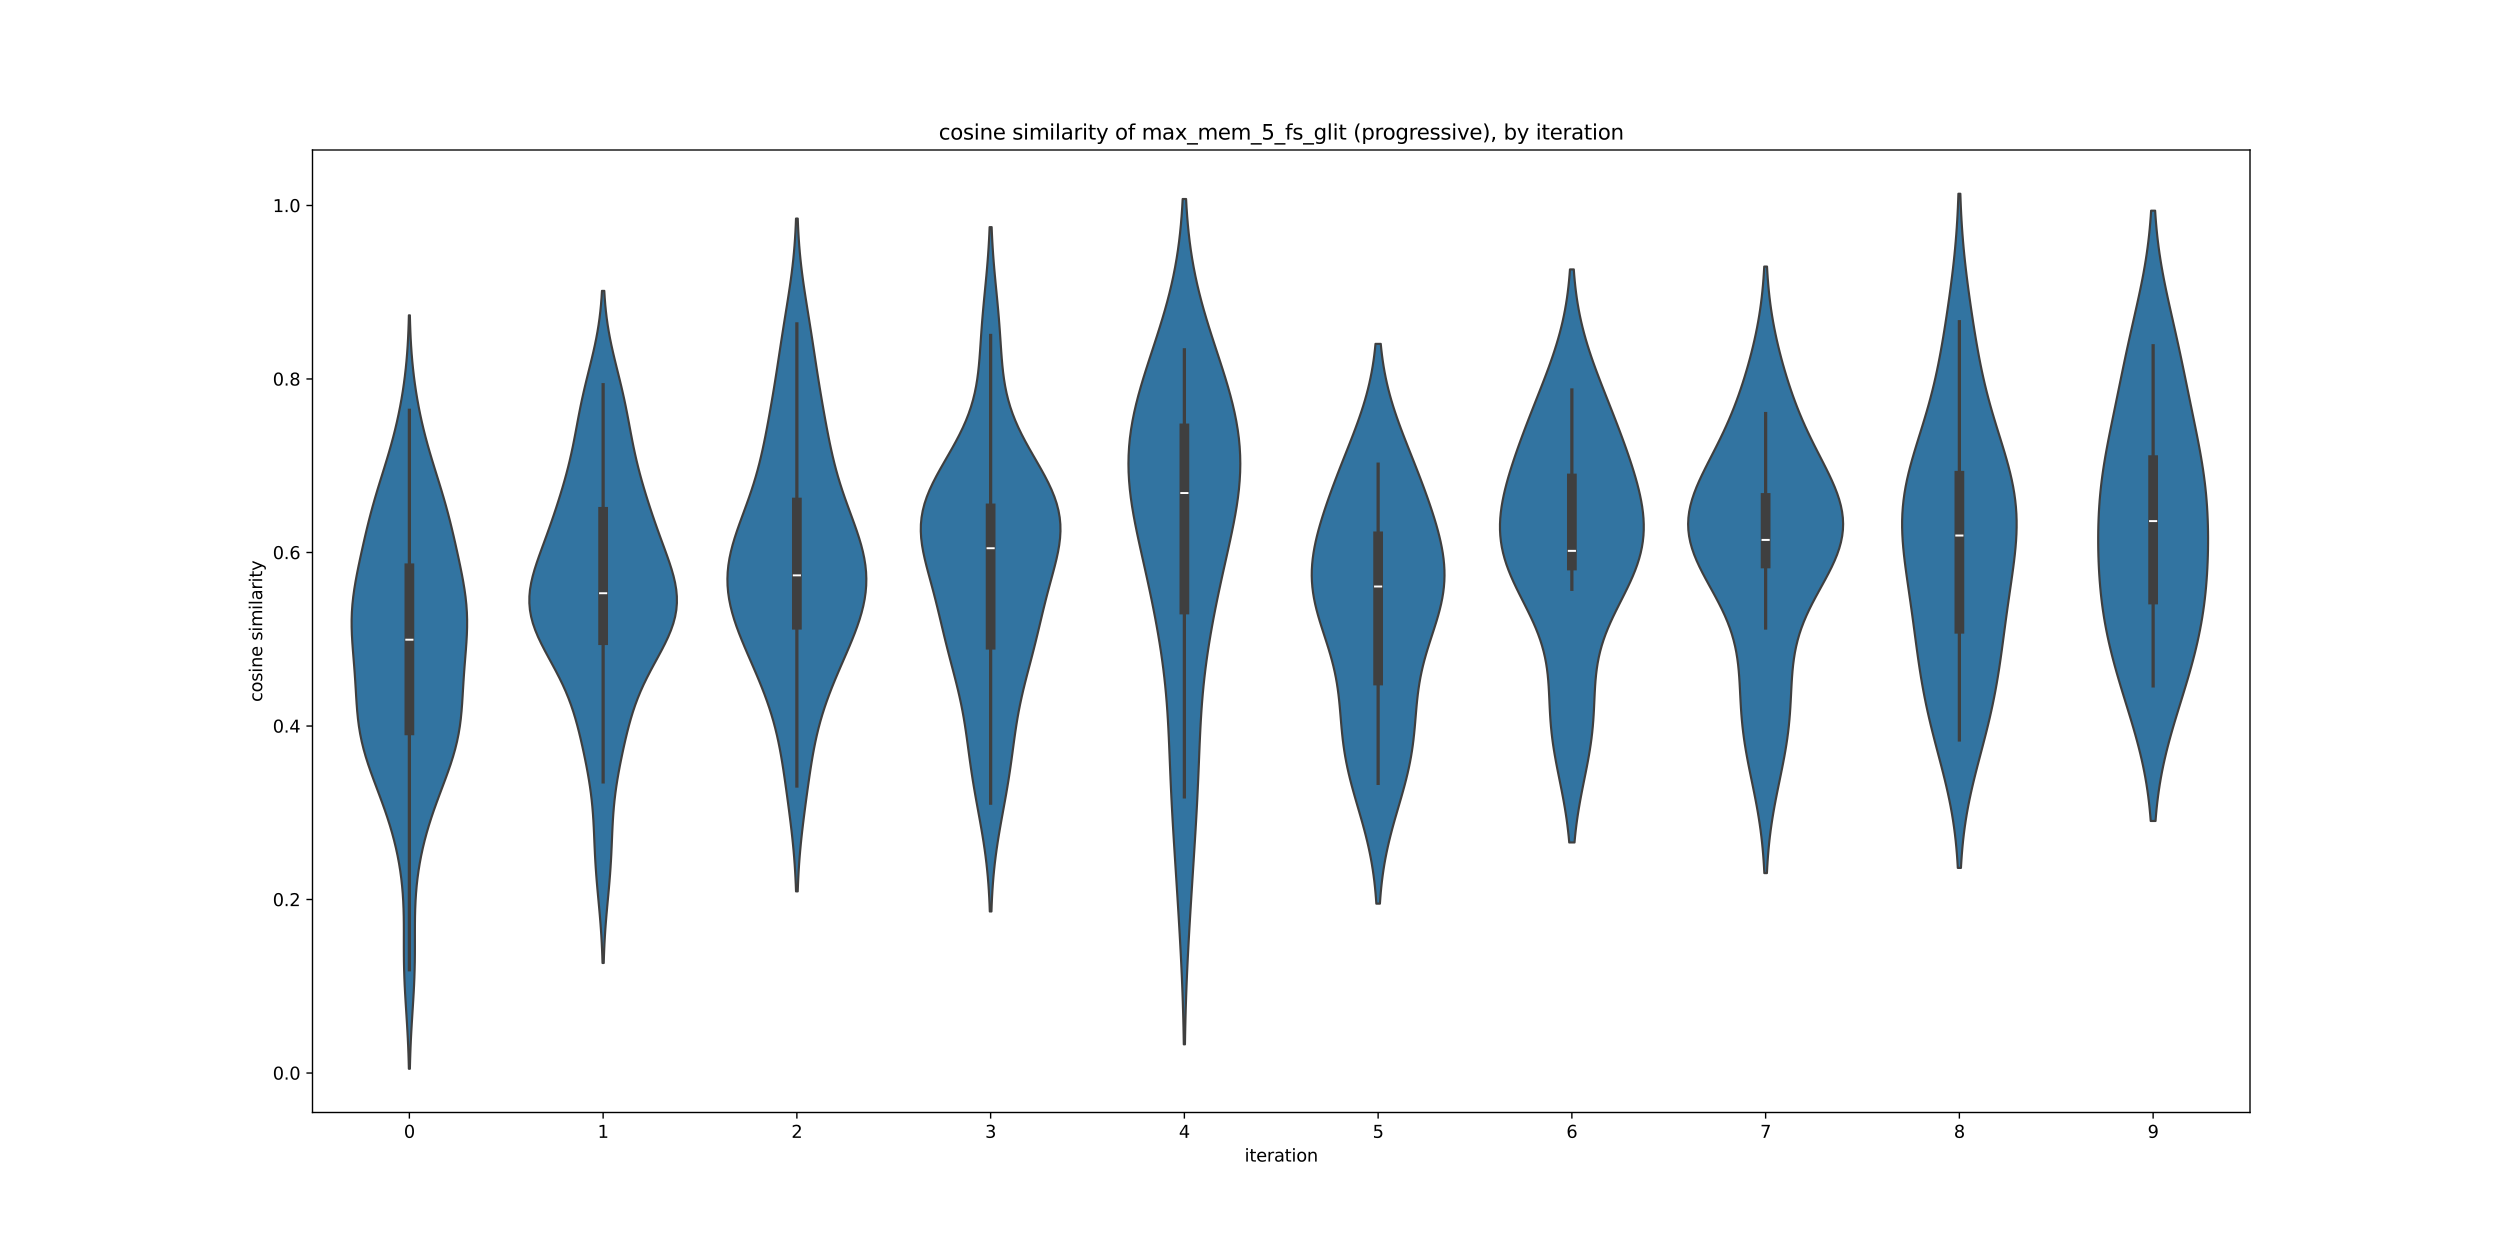 <?xml version="1.0" encoding="utf-8" standalone="no"?>
<!DOCTYPE svg PUBLIC "-//W3C//DTD SVG 1.1//EN"
  "http://www.w3.org/Graphics/SVG/1.1/DTD/svg11.dtd">
<svg xmlns:xlink="http://www.w3.org/1999/xlink" width="1440pt" height="720pt" viewBox="0 0 1440 720" xmlns="http://www.w3.org/2000/svg" version="1.1">
 <defs>
  <style type="text/css">*{stroke-linejoin: round; stroke-linecap: butt}</style>
 </defs>
 <g id="figure_1">
  <g id="patch_1">
   <path d="M 0 720 
L 1440 720 
L 1440 0 
L 0 0 
z
" style="fill: #ffffff"/>
  </g>
  <g id="axes_1">
   <g id="patch_2">
    <path d="M 180 640.8 
L 1296 640.8 
L 1296 86.4 
L 180 86.4 
z
" style="fill: #ffffff"/>
   </g>
   <g id="PolyCollection_1">
    <defs>
     <path id="m249de51078" d="M 236.088 -104.4 
L 235.512 -104.4 
L 235.401 -108.784 
L 235.262 -113.167 
L 235.091 -117.551 
L 234.888 -121.934 
L 234.656 -126.318 
L 234.4 -130.701 
L 234.127 -135.085 
L 233.848 -139.468 
L 233.574 -143.852 
L 233.319 -148.235 
L 233.094 -152.619 
L 232.91 -157.002 
L 232.771 -161.386 
L 232.678 -165.769 
L 232.629 -170.153 
L 232.612 -174.537 
L 232.614 -178.92 
L 232.618 -183.304 
L 232.603 -187.687 
L 232.551 -192.071 
L 232.441 -196.454 
L 232.257 -200.838 
L 231.984 -205.221 
L 231.612 -209.605 
L 231.133 -213.988 
L 230.54 -218.372 
L 229.831 -222.755 
L 229.004 -227.139 
L 228.058 -231.522 
L 226.994 -235.906 
L 225.814 -240.29 
L 224.522 -244.673 
L 223.126 -249.057 
L 221.636 -253.44 
L 220.069 -257.824 
L 218.448 -262.207 
L 216.8 -266.591 
L 215.161 -270.974 
L 213.566 -275.358 
L 212.054 -279.741 
L 210.662 -284.125 
L 209.419 -288.508 
L 208.346 -292.892 
L 207.452 -297.276 
L 206.733 -301.659 
L 206.172 -306.043 
L 205.74 -310.426 
L 205.404 -314.81 
L 205.123 -319.193 
L 204.863 -323.577 
L 204.593 -327.96 
L 204.296 -332.344 
L 203.967 -336.727 
L 203.617 -341.111 
L 203.266 -345.494 
L 202.948 -349.878 
L 202.698 -354.261 
L 202.553 -358.645 
L 202.541 -363.029 
L 202.683 -367.412 
L 202.988 -371.796 
L 203.45 -376.179 
L 204.054 -380.563 
L 204.776 -384.946 
L 205.59 -389.33 
L 206.469 -393.713 
L 207.392 -398.097 
L 208.345 -402.48 
L 209.322 -406.864 
L 210.326 -411.247 
L 211.363 -415.631 
L 212.444 -420.014 
L 213.578 -424.398 
L 214.771 -428.782 
L 216.022 -433.165 
L 217.325 -437.549 
L 218.667 -441.932 
L 220.03 -446.316 
L 221.394 -450.699 
L 222.739 -455.083 
L 224.045 -459.466 
L 225.297 -463.85 
L 226.482 -468.233 
L 227.595 -472.617 
L 228.629 -477 
L 229.584 -481.384 
L 230.46 -485.767 
L 231.259 -490.151 
L 231.981 -494.535 
L 232.628 -498.918 
L 233.202 -503.302 
L 233.704 -507.685 
L 234.137 -512.069 
L 234.503 -516.452 
L 234.807 -520.836 
L 235.055 -525.219 
L 235.252 -529.603 
L 235.406 -533.986 
L 235.522 -538.37 
L 236.078 -538.37 
L 236.078 -538.37 
L 236.194 -533.986 
L 236.348 -529.603 
L 236.545 -525.219 
L 236.793 -520.836 
L 237.097 -516.452 
L 237.463 -512.069 
L 237.896 -507.685 
L 238.398 -503.302 
L 238.972 -498.918 
L 239.619 -494.535 
L 240.341 -490.151 
L 241.14 -485.767 
L 242.016 -481.384 
L 242.971 -477 
L 244.005 -472.617 
L 245.118 -468.233 
L 246.303 -463.85 
L 247.555 -459.466 
L 248.861 -455.083 
L 250.206 -450.699 
L 251.57 -446.316 
L 252.933 -441.932 
L 254.275 -437.549 
L 255.578 -433.165 
L 256.829 -428.782 
L 258.022 -424.398 
L 259.156 -420.014 
L 260.237 -415.631 
L 261.274 -411.247 
L 262.278 -406.864 
L 263.255 -402.48 
L 264.208 -398.097 
L 265.131 -393.713 
L 266.01 -389.33 
L 266.824 -384.946 
L 267.546 -380.563 
L 268.15 -376.179 
L 268.612 -371.796 
L 268.917 -367.412 
L 269.059 -363.029 
L 269.047 -358.645 
L 268.902 -354.261 
L 268.652 -349.878 
L 268.334 -345.494 
L 267.983 -341.111 
L 267.633 -336.727 
L 267.304 -332.344 
L 267.007 -327.96 
L 266.737 -323.577 
L 266.477 -319.193 
L 266.196 -314.81 
L 265.86 -310.426 
L 265.428 -306.043 
L 264.867 -301.659 
L 264.148 -297.276 
L 263.254 -292.892 
L 262.181 -288.508 
L 260.938 -284.125 
L 259.546 -279.741 
L 258.034 -275.358 
L 256.439 -270.974 
L 254.8 -266.591 
L 253.152 -262.207 
L 251.531 -257.824 
L 249.964 -253.44 
L 248.474 -249.057 
L 247.078 -244.673 
L 245.786 -240.29 
L 244.606 -235.906 
L 243.542 -231.522 
L 242.596 -227.139 
L 241.769 -222.755 
L 241.06 -218.372 
L 240.467 -213.988 
L 239.988 -209.605 
L 239.616 -205.221 
L 239.343 -200.838 
L 239.159 -196.454 
L 239.049 -192.071 
L 238.997 -187.687 
L 238.982 -183.304 
L 238.986 -178.92 
L 238.988 -174.537 
L 238.971 -170.153 
L 238.922 -165.769 
L 238.829 -161.386 
L 238.69 -157.002 
L 238.506 -152.619 
L 238.281 -148.235 
L 238.026 -143.852 
L 237.752 -139.468 
L 237.473 -135.085 
L 237.2 -130.701 
L 236.944 -126.318 
L 236.712 -121.934 
L 236.509 -117.551 
L 236.338 -113.167 
L 236.199 -108.784 
L 236.088 -104.4 
z
" style="stroke: #3f3f3f; stroke-width: 1.25"/>
    </defs>
    <g clip-path="url(#p0b264f1514)">
     <use xlink:href="#m249de51078" x="0" y="720" style="fill: #3274a1; stroke: #3f3f3f; stroke-width: 1.25"/>
    </g>
   </g>
   <g id="PolyCollection_2">
    <defs>
     <path id="mf1c2ad85bb" d="M 347.747 -165.309 
L 347.053 -165.309 
L 346.931 -169.22 
L 346.778 -173.13 
L 346.592 -177.041 
L 346.37 -180.952 
L 346.112 -184.862 
L 345.82 -188.773 
L 345.499 -192.683 
L 345.154 -196.594 
L 344.796 -200.505 
L 344.433 -204.415 
L 344.077 -208.326 
L 343.739 -212.236 
L 343.428 -216.147 
L 343.149 -220.058 
L 342.905 -223.968 
L 342.694 -227.879 
L 342.511 -231.789 
L 342.343 -235.7 
L 342.177 -239.61 
L 341.996 -243.521 
L 341.784 -247.432 
L 341.524 -251.342 
L 341.204 -255.253 
L 340.813 -259.163 
L 340.347 -263.074 
L 339.807 -266.985 
L 339.195 -270.895 
L 338.521 -274.806 
L 337.792 -278.716 
L 337.017 -282.627 
L 336.202 -286.538 
L 335.35 -290.448 
L 334.458 -294.359 
L 333.515 -298.269 
L 332.508 -302.18 
L 331.419 -306.091 
L 330.226 -310.001 
L 328.909 -313.912 
L 327.451 -317.822 
L 325.843 -321.733 
L 324.083 -325.643 
L 322.182 -329.554 
L 320.165 -333.465 
L 318.068 -337.375 
L 315.94 -341.286 
L 313.838 -345.196 
L 311.827 -349.107 
L 309.972 -353.018 
L 308.337 -356.928 
L 306.976 -360.839 
L 305.935 -364.749 
L 305.242 -368.66 
L 304.91 -372.571 
L 304.933 -376.481 
L 305.289 -380.392 
L 305.945 -384.302 
L 306.853 -388.213 
L 307.963 -392.124 
L 309.223 -396.034 
L 310.581 -399.945 
L 311.995 -403.855 
L 313.43 -407.766 
L 314.86 -411.676 
L 316.267 -415.587 
L 317.642 -419.498 
L 318.982 -423.408 
L 320.285 -427.319 
L 321.549 -431.229 
L 322.775 -435.14 
L 323.957 -439.051 
L 325.091 -442.961 
L 326.171 -446.872 
L 327.191 -450.782 
L 328.148 -454.693 
L 329.041 -458.604 
L 329.876 -462.514 
L 330.661 -466.425 
L 331.411 -470.335 
L 332.142 -474.246 
L 332.872 -478.157 
L 333.62 -482.067 
L 334.399 -485.978 
L 335.219 -489.888 
L 336.086 -493.799 
L 336.995 -497.709 
L 337.941 -501.62 
L 338.908 -505.531 
L 339.879 -509.441 
L 340.835 -513.352 
L 341.757 -517.262 
L 342.627 -521.173 
L 343.429 -525.084 
L 344.152 -528.994 
L 344.79 -532.905 
L 345.339 -536.815 
L 345.802 -540.726 
L 346.184 -544.637 
L 346.492 -548.547 
L 346.734 -552.458 
L 348.066 -552.458 
L 348.066 -552.458 
L 348.308 -548.547 
L 348.616 -544.637 
L 348.998 -540.726 
L 349.461 -536.815 
L 350.01 -532.905 
L 350.648 -528.994 
L 351.371 -525.084 
L 352.173 -521.173 
L 353.043 -517.262 
L 353.965 -513.352 
L 354.921 -509.441 
L 355.892 -505.531 
L 356.859 -501.62 
L 357.805 -497.709 
L 358.714 -493.799 
L 359.581 -489.888 
L 360.401 -485.978 
L 361.18 -482.067 
L 361.928 -478.157 
L 362.658 -474.246 
L 363.389 -470.335 
L 364.139 -466.425 
L 364.924 -462.514 
L 365.759 -458.604 
L 366.652 -454.693 
L 367.609 -450.782 
L 368.629 -446.872 
L 369.709 -442.961 
L 370.843 -439.051 
L 372.025 -435.14 
L 373.251 -431.229 
L 374.515 -427.319 
L 375.818 -423.408 
L 377.158 -419.498 
L 378.533 -415.587 
L 379.94 -411.676 
L 381.37 -407.766 
L 382.805 -403.855 
L 384.219 -399.945 
L 385.577 -396.034 
L 386.837 -392.124 
L 387.947 -388.213 
L 388.855 -384.302 
L 389.511 -380.392 
L 389.867 -376.481 
L 389.89 -372.571 
L 389.558 -368.66 
L 388.865 -364.749 
L 387.824 -360.839 
L 386.463 -356.928 
L 384.828 -353.018 
L 382.973 -349.107 
L 380.962 -345.196 
L 378.86 -341.286 
L 376.732 -337.375 
L 374.635 -333.465 
L 372.618 -329.554 
L 370.717 -325.643 
L 368.957 -321.733 
L 367.349 -317.822 
L 365.891 -313.912 
L 364.574 -310.001 
L 363.381 -306.091 
L 362.292 -302.18 
L 361.285 -298.269 
L 360.342 -294.359 
L 359.45 -290.448 
L 358.598 -286.538 
L 357.783 -282.627 
L 357.008 -278.716 
L 356.279 -274.806 
L 355.605 -270.895 
L 354.993 -266.985 
L 354.453 -263.074 
L 353.987 -259.163 
L 353.596 -255.253 
L 353.276 -251.342 
L 353.016 -247.432 
L 352.804 -243.521 
L 352.623 -239.61 
L 352.457 -235.7 
L 352.289 -231.789 
L 352.106 -227.879 
L 351.895 -223.968 
L 351.651 -220.058 
L 351.372 -216.147 
L 351.061 -212.236 
L 350.723 -208.326 
L 350.367 -204.415 
L 350.004 -200.505 
L 349.646 -196.594 
L 349.301 -192.683 
L 348.98 -188.773 
L 348.688 -184.862 
L 348.43 -180.952 
L 348.208 -177.041 
L 348.022 -173.13 
L 347.869 -169.22 
L 347.747 -165.309 
z
" style="stroke: #3f3f3f; stroke-width: 1.25"/>
    </defs>
    <g clip-path="url(#p0b264f1514)">
     <use xlink:href="#mf1c2ad85bb" x="0" y="720" style="fill: #3274a1; stroke: #3f3f3f; stroke-width: 1.25"/>
    </g>
   </g>
   <g id="PolyCollection_3">
    <defs>
     <path id="m34d7566d76" d="M 459.482 -206.564 
L 458.518 -206.564 
L 458.371 -210.479 
L 458.191 -214.393 
L 457.976 -218.308 
L 457.722 -222.222 
L 457.429 -226.137 
L 457.097 -230.051 
L 456.726 -233.966 
L 456.32 -237.88 
L 455.881 -241.795 
L 455.416 -245.709 
L 454.928 -249.624 
L 454.423 -253.538 
L 453.906 -257.453 
L 453.378 -261.367 
L 452.84 -265.282 
L 452.291 -269.196 
L 451.726 -273.111 
L 451.138 -277.025 
L 450.518 -280.94 
L 449.855 -284.854 
L 449.137 -288.769 
L 448.352 -292.683 
L 447.489 -296.598 
L 446.538 -300.512 
L 445.493 -304.427 
L 444.348 -308.341 
L 443.103 -312.256 
L 441.761 -316.17 
L 440.327 -320.085 
L 438.81 -323.999 
L 437.223 -327.914 
L 435.58 -331.828 
L 433.898 -335.743 
L 432.197 -339.657 
L 430.497 -343.572 
L 428.823 -347.486 
L 427.198 -351.4 
L 425.649 -355.315 
L 424.202 -359.229 
L 422.884 -363.144 
L 421.722 -367.058 
L 420.74 -370.973 
L 419.961 -374.887 
L 419.402 -378.802 
L 419.076 -382.716 
L 418.992 -386.631 
L 419.15 -390.545 
L 419.545 -394.46 
L 420.164 -398.374 
L 420.99 -402.289 
L 421.997 -406.203 
L 423.157 -410.118 
L 424.438 -414.032 
L 425.805 -417.947 
L 427.225 -421.861 
L 428.664 -425.776 
L 430.093 -429.69 
L 431.486 -433.605 
L 432.823 -437.519 
L 434.088 -441.434 
L 435.273 -445.348 
L 436.376 -449.263 
L 437.4 -453.177 
L 438.35 -457.092 
L 439.237 -461.006 
L 440.071 -464.921 
L 440.862 -468.835 
L 441.621 -472.75 
L 442.354 -476.664 
L 443.068 -480.579 
L 443.766 -484.493 
L 444.447 -488.408 
L 445.114 -492.322 
L 445.766 -496.237 
L 446.401 -500.151 
L 447.023 -504.066 
L 447.632 -507.98 
L 448.231 -511.895 
L 448.826 -515.809 
L 449.421 -519.724 
L 450.02 -523.638 
L 450.626 -527.553 
L 451.241 -531.467 
L 451.864 -535.381 
L 452.493 -539.296 
L 453.122 -543.21 
L 453.745 -547.125 
L 454.354 -551.039 
L 454.941 -554.954 
L 455.498 -558.868 
L 456.018 -562.783 
L 456.494 -566.697 
L 456.924 -570.612 
L 457.304 -574.526 
L 457.634 -578.441 
L 457.917 -582.355 
L 458.153 -586.27 
L 458.348 -590.184 
L 458.506 -594.099 
L 459.494 -594.099 
L 459.494 -594.099 
L 459.652 -590.184 
L 459.847 -586.27 
L 460.083 -582.355 
L 460.366 -578.441 
L 460.696 -574.526 
L 461.076 -570.612 
L 461.506 -566.697 
L 461.982 -562.783 
L 462.502 -558.868 
L 463.059 -554.954 
L 463.646 -551.039 
L 464.255 -547.125 
L 464.878 -543.21 
L 465.507 -539.296 
L 466.136 -535.381 
L 466.759 -531.467 
L 467.374 -527.553 
L 467.98 -523.638 
L 468.579 -519.724 
L 469.174 -515.809 
L 469.769 -511.895 
L 470.368 -507.98 
L 470.977 -504.066 
L 471.599 -500.151 
L 472.234 -496.237 
L 472.886 -492.322 
L 473.553 -488.408 
L 474.234 -484.493 
L 474.932 -480.579 
L 475.646 -476.664 
L 476.379 -472.75 
L 477.138 -468.835 
L 477.929 -464.921 
L 478.763 -461.006 
L 479.65 -457.092 
L 480.6 -453.177 
L 481.624 -449.263 
L 482.727 -445.348 
L 483.912 -441.434 
L 485.177 -437.519 
L 486.514 -433.605 
L 487.907 -429.69 
L 489.336 -425.776 
L 490.775 -421.861 
L 492.195 -417.947 
L 493.562 -414.032 
L 494.843 -410.118 
L 496.003 -406.203 
L 497.01 -402.289 
L 497.836 -398.374 
L 498.455 -394.46 
L 498.85 -390.545 
L 499.008 -386.631 
L 498.924 -382.716 
L 498.598 -378.802 
L 498.039 -374.887 
L 497.26 -370.973 
L 496.278 -367.058 
L 495.116 -363.144 
L 493.798 -359.229 
L 492.351 -355.315 
L 490.802 -351.4 
L 489.177 -347.486 
L 487.503 -343.572 
L 485.803 -339.657 
L 484.102 -335.743 
L 482.42 -331.828 
L 480.777 -327.914 
L 479.19 -323.999 
L 477.673 -320.085 
L 476.239 -316.17 
L 474.897 -312.256 
L 473.652 -308.341 
L 472.507 -304.427 
L 471.462 -300.512 
L 470.511 -296.598 
L 469.648 -292.683 
L 468.863 -288.769 
L 468.145 -284.854 
L 467.482 -280.94 
L 466.862 -277.025 
L 466.274 -273.111 
L 465.709 -269.196 
L 465.16 -265.282 
L 464.622 -261.367 
L 464.094 -257.453 
L 463.577 -253.538 
L 463.072 -249.624 
L 462.584 -245.709 
L 462.119 -241.795 
L 461.68 -237.88 
L 461.274 -233.966 
L 460.903 -230.051 
L 460.571 -226.137 
L 460.278 -222.222 
L 460.024 -218.308 
L 459.809 -214.393 
L 459.629 -210.479 
L 459.482 -206.564 
z
" style="stroke: #3f3f3f; stroke-width: 1.25"/>
    </defs>
    <g clip-path="url(#p0b264f1514)">
     <use xlink:href="#m34d7566d76" x="0" y="720" style="fill: #3274a1; stroke: #3f3f3f; stroke-width: 1.25"/>
    </g>
   </g>
   <g id="PolyCollection_4">
    <defs>
     <path id="m81cf9f429e" d="M 571.068 -194.99 
L 570.132 -194.99 
L 569.983 -198.972 
L 569.797 -202.954 
L 569.571 -206.935 
L 569.298 -210.917 
L 568.975 -214.899 
L 568.598 -218.88 
L 568.166 -222.862 
L 567.678 -226.844 
L 567.136 -230.825 
L 566.544 -234.807 
L 565.906 -238.789 
L 565.231 -242.771 
L 564.528 -246.752 
L 563.807 -250.734 
L 563.08 -254.716 
L 562.357 -258.697 
L 561.65 -262.679 
L 560.967 -266.661 
L 560.314 -270.642 
L 559.694 -274.624 
L 559.106 -278.606 
L 558.546 -282.587 
L 558.004 -286.569 
L 557.469 -290.551 
L 556.927 -294.532 
L 556.362 -298.514 
L 555.759 -302.496 
L 555.104 -306.477 
L 554.386 -310.459 
L 553.6 -314.441 
L 552.744 -318.423 
L 551.825 -322.404 
L 550.852 -326.386 
L 549.837 -330.368 
L 548.799 -334.349 
L 547.752 -338.331 
L 546.712 -342.313 
L 545.689 -346.294 
L 544.691 -350.276 
L 543.717 -354.258 
L 542.762 -358.239 
L 541.817 -362.221 
L 540.868 -366.203 
L 539.902 -370.184 
L 538.909 -374.166 
L 537.883 -378.148 
L 536.825 -382.13 
L 535.746 -386.111 
L 534.668 -390.093 
L 533.622 -394.075 
L 532.646 -398.056 
L 531.787 -402.038 
L 531.091 -406.02 
L 530.607 -410.001 
L 530.377 -413.983 
L 530.437 -417.965 
L 530.811 -421.946 
L 531.511 -425.928 
L 532.535 -429.91 
L 533.867 -433.891 
L 535.479 -437.873 
L 537.331 -441.855 
L 539.377 -445.836 
L 541.562 -449.818 
L 543.831 -453.8 
L 546.127 -457.782 
L 548.398 -461.763 
L 550.594 -465.745 
L 552.674 -469.727 
L 554.604 -473.708 
L 556.359 -477.69 
L 557.922 -481.672 
L 559.286 -485.653 
L 560.453 -489.635 
L 561.432 -493.617 
L 562.237 -497.598 
L 562.89 -501.58 
L 563.415 -505.562 
L 563.839 -509.543 
L 564.188 -513.525 
L 564.488 -517.507 
L 564.762 -521.489 
L 565.03 -525.47 
L 565.306 -529.452 
L 565.6 -533.434 
L 565.919 -537.415 
L 566.261 -541.397 
L 566.626 -545.379 
L 567.005 -549.36 
L 567.392 -553.342 
L 567.778 -557.324 
L 568.154 -561.305 
L 568.511 -565.287 
L 568.844 -569.269 
L 569.146 -573.25 
L 569.415 -577.232 
L 569.649 -581.214 
L 569.85 -585.195 
L 570.017 -589.177 
L 571.183 -589.177 
L 571.183 -589.177 
L 571.35 -585.195 
L 571.551 -581.214 
L 571.785 -577.232 
L 572.054 -573.25 
L 572.356 -569.269 
L 572.689 -565.287 
L 573.046 -561.305 
L 573.422 -557.324 
L 573.808 -553.342 
L 574.195 -549.36 
L 574.574 -545.379 
L 574.939 -541.397 
L 575.281 -537.415 
L 575.6 -533.434 
L 575.894 -529.452 
L 576.17 -525.47 
L 576.438 -521.489 
L 576.712 -517.507 
L 577.012 -513.525 
L 577.361 -509.543 
L 577.785 -505.562 
L 578.31 -501.58 
L 578.963 -497.598 
L 579.768 -493.617 
L 580.747 -489.635 
L 581.914 -485.653 
L 583.278 -481.672 
L 584.841 -477.69 
L 586.596 -473.708 
L 588.526 -469.727 
L 590.606 -465.745 
L 592.802 -461.763 
L 595.073 -457.782 
L 597.369 -453.8 
L 599.638 -449.818 
L 601.823 -445.836 
L 603.869 -441.855 
L 605.721 -437.873 
L 607.333 -433.891 
L 608.665 -429.91 
L 609.689 -425.928 
L 610.389 -421.946 
L 610.763 -417.965 
L 610.823 -413.983 
L 610.593 -410.001 
L 610.109 -406.02 
L 609.413 -402.038 
L 608.554 -398.056 
L 607.578 -394.075 
L 606.532 -390.093 
L 605.454 -386.111 
L 604.375 -382.13 
L 603.317 -378.148 
L 602.291 -374.166 
L 601.298 -370.184 
L 600.332 -366.203 
L 599.383 -362.221 
L 598.438 -358.239 
L 597.483 -354.258 
L 596.509 -350.276 
L 595.511 -346.294 
L 594.488 -342.313 
L 593.448 -338.331 
L 592.401 -334.349 
L 591.363 -330.368 
L 590.348 -326.386 
L 589.375 -322.404 
L 588.456 -318.423 
L 587.6 -314.441 
L 586.814 -310.459 
L 586.096 -306.477 
L 585.441 -302.496 
L 584.838 -298.514 
L 584.273 -294.532 
L 583.731 -290.551 
L 583.196 -286.569 
L 582.654 -282.587 
L 582.094 -278.606 
L 581.506 -274.624 
L 580.886 -270.642 
L 580.233 -266.661 
L 579.55 -262.679 
L 578.843 -258.697 
L 578.12 -254.716 
L 577.393 -250.734 
L 576.672 -246.752 
L 575.969 -242.771 
L 575.294 -238.789 
L 574.656 -234.807 
L 574.064 -230.825 
L 573.522 -226.844 
L 573.034 -222.862 
L 572.602 -218.88 
L 572.225 -214.899 
L 571.902 -210.917 
L 571.629 -206.935 
L 571.403 -202.954 
L 571.217 -198.972 
L 571.068 -194.99 
z
" style="stroke: #3f3f3f; stroke-width: 1.25"/>
    </defs>
    <g clip-path="url(#p0b264f1514)">
     <use xlink:href="#m81cf9f429e" x="0" y="720" style="fill: #3274a1; stroke: #3f3f3f; stroke-width: 1.25"/>
    </g>
   </g>
   <g id="PolyCollection_5">
    <defs>
     <path id="m401e4419b1" d="M 682.529 -118.46 
L 681.871 -118.46 
L 681.787 -123.378 
L 681.688 -128.296 
L 681.573 -133.214 
L 681.439 -138.133 
L 681.288 -143.051 
L 681.118 -147.969 
L 680.929 -152.888 
L 680.723 -157.806 
L 680.499 -162.724 
L 680.26 -167.642 
L 680.007 -172.561 
L 679.741 -177.479 
L 679.464 -182.397 
L 679.177 -187.315 
L 678.883 -192.234 
L 678.582 -197.152 
L 678.276 -202.07 
L 677.966 -206.989 
L 677.653 -211.907 
L 677.337 -216.825 
L 677.022 -221.743 
L 676.706 -226.662 
L 676.394 -231.58 
L 676.087 -236.498 
L 675.786 -241.416 
L 675.495 -246.335 
L 675.216 -251.253 
L 674.951 -256.171 
L 674.701 -261.09 
L 674.466 -266.008 
L 674.245 -270.926 
L 674.036 -275.844 
L 673.834 -280.763 
L 673.634 -285.681 
L 673.429 -290.599 
L 673.21 -295.517 
L 672.97 -300.436 
L 672.699 -305.354 
L 672.389 -310.272 
L 672.032 -315.191 
L 671.622 -320.109 
L 671.155 -325.027 
L 670.628 -329.945 
L 670.039 -334.864 
L 669.389 -339.782 
L 668.68 -344.7 
L 667.915 -349.618 
L 667.097 -354.537 
L 666.23 -359.455 
L 665.318 -364.373 
L 664.365 -369.292 
L 663.374 -374.21 
L 662.35 -379.128 
L 661.296 -384.046 
L 660.22 -388.965 
L 659.127 -393.883 
L 658.027 -398.801 
L 656.931 -403.719 
L 655.854 -408.638 
L 654.811 -413.556 
L 653.819 -418.474 
L 652.9 -423.393 
L 652.073 -428.311 
L 651.359 -433.229 
L 650.777 -438.147 
L 650.344 -443.066 
L 650.076 -447.984 
L 649.985 -452.902 
L 650.078 -457.82 
L 650.359 -462.739 
L 650.827 -467.657 
L 651.478 -472.575 
L 652.304 -477.494 
L 653.293 -482.412 
L 654.429 -487.33 
L 655.695 -492.248 
L 657.072 -497.167 
L 658.54 -502.085 
L 660.076 -507.003 
L 661.659 -511.921 
L 663.268 -516.84 
L 664.88 -521.758 
L 666.476 -526.676 
L 668.038 -531.595 
L 669.547 -536.513 
L 670.99 -541.431 
L 672.353 -546.349 
L 673.626 -551.268 
L 674.802 -556.186 
L 675.876 -561.104 
L 676.845 -566.023 
L 677.709 -570.941 
L 678.472 -575.859 
L 679.136 -580.777 
L 679.708 -585.696 
L 680.194 -590.614 
L 680.603 -595.532 
L 680.942 -600.45 
L 681.22 -605.369 
L 683.18 -605.369 
L 683.18 -605.369 
L 683.458 -600.45 
L 683.797 -595.532 
L 684.206 -590.614 
L 684.692 -585.696 
L 685.264 -580.777 
L 685.928 -575.859 
L 686.691 -570.941 
L 687.555 -566.023 
L 688.524 -561.104 
L 689.598 -556.186 
L 690.774 -551.268 
L 692.047 -546.349 
L 693.41 -541.431 
L 694.853 -536.513 
L 696.362 -531.595 
L 697.924 -526.676 
L 699.52 -521.758 
L 701.132 -516.84 
L 702.741 -511.921 
L 704.324 -507.003 
L 705.86 -502.085 
L 707.328 -497.167 
L 708.705 -492.248 
L 709.971 -487.33 
L 711.107 -482.412 
L 712.096 -477.494 
L 712.922 -472.575 
L 713.573 -467.657 
L 714.041 -462.739 
L 714.322 -457.82 
L 714.415 -452.902 
L 714.324 -447.984 
L 714.056 -443.066 
L 713.623 -438.147 
L 713.041 -433.229 
L 712.327 -428.311 
L 711.5 -423.393 
L 710.581 -418.474 
L 709.589 -413.556 
L 708.546 -408.638 
L 707.469 -403.719 
L 706.373 -398.801 
L 705.273 -393.883 
L 704.18 -388.965 
L 703.104 -384.046 
L 702.05 -379.128 
L 701.026 -374.21 
L 700.035 -369.292 
L 699.082 -364.373 
L 698.17 -359.455 
L 697.303 -354.537 
L 696.485 -349.618 
L 695.72 -344.7 
L 695.011 -339.782 
L 694.361 -334.864 
L 693.772 -329.945 
L 693.245 -325.027 
L 692.778 -320.109 
L 692.368 -315.191 
L 692.011 -310.272 
L 691.701 -305.354 
L 691.43 -300.436 
L 691.19 -295.517 
L 690.971 -290.599 
L 690.766 -285.681 
L 690.566 -280.763 
L 690.364 -275.844 
L 690.155 -270.926 
L 689.934 -266.008 
L 689.699 -261.09 
L 689.449 -256.171 
L 689.184 -251.253 
L 688.905 -246.335 
L 688.614 -241.416 
L 688.313 -236.498 
L 688.006 -231.58 
L 687.694 -226.662 
L 687.378 -221.743 
L 687.063 -216.825 
L 686.747 -211.907 
L 686.434 -206.989 
L 686.124 -202.07 
L 685.818 -197.152 
L 685.517 -192.234 
L 685.223 -187.315 
L 684.936 -182.397 
L 684.659 -177.479 
L 684.393 -172.561 
L 684.14 -167.642 
L 683.901 -162.724 
L 683.677 -157.806 
L 683.471 -152.888 
L 683.282 -147.969 
L 683.112 -143.051 
L 682.961 -138.133 
L 682.827 -133.214 
L 682.712 -128.296 
L 682.613 -123.378 
L 682.529 -118.46 
z
" style="stroke: #3f3f3f; stroke-width: 1.25"/>
    </defs>
    <g clip-path="url(#p0b264f1514)">
     <use xlink:href="#m401e4419b1" x="0" y="720" style="fill: #3274a1; stroke: #3f3f3f; stroke-width: 1.25"/>
    </g>
   </g>
   <g id="PolyCollection_6">
    <defs>
     <path id="m5e311ae834" d="M 794.828 -199.51 
L 792.772 -199.51 
L 792.54 -202.767 
L 792.269 -206.023 
L 791.953 -209.28 
L 791.59 -212.537 
L 791.175 -215.793 
L 790.706 -219.05 
L 790.181 -222.307 
L 789.599 -225.564 
L 788.958 -228.82 
L 788.262 -232.077 
L 787.511 -235.334 
L 786.709 -238.591 
L 785.862 -241.847 
L 784.977 -245.104 
L 784.061 -248.361 
L 783.124 -251.618 
L 782.175 -254.874 
L 781.226 -258.131 
L 780.287 -261.388 
L 779.37 -264.645 
L 778.485 -267.901 
L 777.643 -271.158 
L 776.853 -274.415 
L 776.121 -277.672 
L 775.453 -280.928 
L 774.851 -284.185 
L 774.317 -287.442 
L 773.847 -290.698 
L 773.436 -293.955 
L 773.077 -297.212 
L 772.76 -300.469 
L 772.472 -303.725 
L 772.199 -306.982 
L 771.926 -310.239 
L 771.637 -313.496 
L 771.315 -316.752 
L 770.947 -320.009 
L 770.518 -323.266 
L 770.018 -326.523 
L 769.439 -329.779 
L 768.775 -333.036 
L 768.026 -336.293 
L 767.195 -339.55 
L 766.289 -342.806 
L 765.32 -346.063 
L 764.301 -349.32 
L 763.252 -352.577 
L 762.193 -355.833 
L 761.145 -359.09 
L 760.132 -362.347 
L 759.175 -365.604 
L 758.297 -368.86 
L 757.517 -372.117 
L 756.852 -375.374 
L 756.316 -378.63 
L 755.919 -381.887 
L 755.668 -385.144 
L 755.564 -388.401 
L 755.607 -391.657 
L 755.794 -394.914 
L 756.115 -398.171 
L 756.563 -401.428 
L 757.127 -404.684 
L 757.795 -407.941 
L 758.555 -411.198 
L 759.396 -414.455 
L 760.307 -417.711 
L 761.278 -420.968 
L 762.302 -424.225 
L 763.37 -427.482 
L 764.479 -430.738 
L 765.622 -433.995 
L 766.796 -437.252 
L 767.998 -440.509 
L 769.225 -443.765 
L 770.473 -447.022 
L 771.74 -450.279 
L 773.02 -453.535 
L 774.309 -456.792 
L 775.601 -460.049 
L 776.89 -463.306 
L 778.168 -466.562 
L 779.428 -469.819 
L 780.661 -473.076 
L 781.859 -476.333 
L 783.014 -479.589 
L 784.12 -482.846 
L 785.17 -486.103 
L 786.158 -489.36 
L 787.079 -492.616 
L 787.932 -495.873 
L 788.713 -499.13 
L 789.423 -502.387 
L 790.062 -505.643 
L 790.632 -508.9 
L 791.135 -512.157 
L 791.577 -515.414 
L 791.959 -518.67 
L 792.288 -521.927 
L 795.312 -521.927 
L 795.312 -521.927 
L 795.641 -518.67 
L 796.023 -515.414 
L 796.465 -512.157 
L 796.968 -508.9 
L 797.538 -505.643 
L 798.177 -502.387 
L 798.887 -499.13 
L 799.668 -495.873 
L 800.521 -492.616 
L 801.442 -489.36 
L 802.43 -486.103 
L 803.48 -482.846 
L 804.586 -479.589 
L 805.741 -476.333 
L 806.939 -473.076 
L 808.172 -469.819 
L 809.432 -466.562 
L 810.71 -463.306 
L 811.999 -460.049 
L 813.291 -456.792 
L 814.58 -453.535 
L 815.86 -450.279 
L 817.127 -447.022 
L 818.375 -443.765 
L 819.602 -440.509 
L 820.804 -437.252 
L 821.978 -433.995 
L 823.121 -430.738 
L 824.23 -427.482 
L 825.298 -424.225 
L 826.322 -420.968 
L 827.293 -417.711 
L 828.204 -414.455 
L 829.045 -411.198 
L 829.805 -407.941 
L 830.473 -404.684 
L 831.037 -401.428 
L 831.485 -398.171 
L 831.806 -394.914 
L 831.993 -391.657 
L 832.036 -388.401 
L 831.932 -385.144 
L 831.681 -381.887 
L 831.284 -378.63 
L 830.748 -375.374 
L 830.083 -372.117 
L 829.303 -368.86 
L 828.425 -365.604 
L 827.468 -362.347 
L 826.455 -359.09 
L 825.407 -355.833 
L 824.348 -352.577 
L 823.299 -349.32 
L 822.28 -346.063 
L 821.311 -342.806 
L 820.405 -339.55 
L 819.574 -336.293 
L 818.825 -333.036 
L 818.161 -329.779 
L 817.582 -326.523 
L 817.082 -323.266 
L 816.653 -320.009 
L 816.285 -316.752 
L 815.963 -313.496 
L 815.674 -310.239 
L 815.401 -306.982 
L 815.128 -303.725 
L 814.84 -300.469 
L 814.523 -297.212 
L 814.164 -293.955 
L 813.753 -290.698 
L 813.283 -287.442 
L 812.749 -284.185 
L 812.147 -280.928 
L 811.479 -277.672 
L 810.747 -274.415 
L 809.957 -271.158 
L 809.115 -267.901 
L 808.23 -264.645 
L 807.313 -261.388 
L 806.374 -258.131 
L 805.425 -254.874 
L 804.476 -251.618 
L 803.539 -248.361 
L 802.623 -245.104 
L 801.738 -241.847 
L 800.891 -238.591 
L 800.089 -235.334 
L 799.338 -232.077 
L 798.642 -228.82 
L 798.001 -225.564 
L 797.419 -222.307 
L 796.894 -219.05 
L 796.425 -215.793 
L 796.01 -212.537 
L 795.647 -209.28 
L 795.331 -206.023 
L 795.06 -202.767 
L 794.828 -199.51 
z
" style="stroke: #3f3f3f; stroke-width: 1.25"/>
    </defs>
    <g clip-path="url(#p0b264f1514)">
     <use xlink:href="#m5e311ae834" x="0" y="720" style="fill: #3274a1; stroke: #3f3f3f; stroke-width: 1.25"/>
    </g>
   </g>
   <g id="PolyCollection_7">
    <defs>
     <path id="mb3c3ac97b6" d="M 906.914 -234.736 
L 903.886 -234.736 
L 903.573 -238.07 
L 903.216 -241.404 
L 902.813 -244.738 
L 902.364 -248.072 
L 901.868 -251.407 
L 901.329 -254.741 
L 900.75 -258.075 
L 900.136 -261.409 
L 899.495 -264.743 
L 898.834 -268.077 
L 898.163 -271.411 
L 897.493 -274.745 
L 896.835 -278.079 
L 896.2 -281.413 
L 895.598 -284.747 
L 895.04 -288.081 
L 894.533 -291.415 
L 894.083 -294.749 
L 893.693 -298.083 
L 893.362 -301.417 
L 893.089 -304.751 
L 892.865 -308.085 
L 892.68 -311.419 
L 892.52 -314.753 
L 892.369 -318.087 
L 892.208 -321.421 
L 892.016 -324.755 
L 891.773 -328.089 
L 891.458 -331.423 
L 891.051 -334.757 
L 890.534 -338.091 
L 889.894 -341.425 
L 889.119 -344.759 
L 888.202 -348.093 
L 887.144 -351.427 
L 885.946 -354.761 
L 884.619 -358.095 
L 883.176 -361.429 
L 881.636 -364.763 
L 880.021 -368.097 
L 878.358 -371.431 
L 876.674 -374.765 
L 874.998 -378.099 
L 873.36 -381.433 
L 871.79 -384.767 
L 870.313 -388.101 
L 868.955 -391.435 
L 867.735 -394.769 
L 866.673 -398.103 
L 865.779 -401.437 
L 865.063 -404.771 
L 864.528 -408.105 
L 864.175 -411.439 
L 864 -414.773 
L 863.996 -418.108 
L 864.152 -421.442 
L 864.458 -424.776 
L 864.901 -428.11 
L 865.466 -431.444 
L 866.141 -434.778 
L 866.912 -438.112 
L 867.766 -441.446 
L 868.692 -444.78 
L 869.68 -448.114 
L 870.722 -451.448 
L 871.809 -454.782 
L 872.935 -458.116 
L 874.096 -461.45 
L 875.288 -464.784 
L 876.507 -468.118 
L 877.749 -471.452 
L 879.013 -474.786 
L 880.295 -478.12 
L 881.591 -481.454 
L 882.9 -484.788 
L 884.215 -488.122 
L 885.533 -491.456 
L 886.848 -494.79 
L 888.153 -498.124 
L 889.444 -501.458 
L 890.711 -504.792 
L 891.95 -508.126 
L 893.152 -511.46 
L 894.31 -514.794 
L 895.42 -518.128 
L 896.473 -521.462 
L 897.467 -524.796 
L 898.396 -528.13 
L 899.259 -531.464 
L 900.052 -534.798 
L 900.776 -538.132 
L 901.431 -541.466 
L 902.019 -544.8 
L 902.541 -548.134 
L 903 -551.468 
L 903.402 -554.802 
L 903.749 -558.136 
L 904.047 -561.47 
L 904.3 -564.804 
L 906.5 -564.804 
L 906.5 -564.804 
L 906.753 -561.47 
L 907.051 -558.136 
L 907.398 -554.802 
L 907.8 -551.468 
L 908.259 -548.134 
L 908.781 -544.8 
L 909.369 -541.466 
L 910.024 -538.132 
L 910.748 -534.798 
L 911.541 -531.464 
L 912.404 -528.13 
L 913.333 -524.796 
L 914.327 -521.462 
L 915.38 -518.128 
L 916.49 -514.794 
L 917.648 -511.46 
L 918.85 -508.126 
L 920.089 -504.792 
L 921.356 -501.458 
L 922.647 -498.124 
L 923.952 -494.79 
L 925.267 -491.456 
L 926.585 -488.122 
L 927.9 -484.788 
L 929.209 -481.454 
L 930.505 -478.12 
L 931.787 -474.786 
L 933.051 -471.452 
L 934.293 -468.118 
L 935.512 -464.784 
L 936.704 -461.45 
L 937.865 -458.116 
L 938.991 -454.782 
L 940.078 -451.448 
L 941.12 -448.114 
L 942.108 -444.78 
L 943.034 -441.446 
L 943.888 -438.112 
L 944.659 -434.778 
L 945.334 -431.444 
L 945.899 -428.11 
L 946.342 -424.776 
L 946.648 -421.442 
L 946.804 -418.108 
L 946.8 -414.773 
L 946.625 -411.439 
L 946.272 -408.105 
L 945.737 -404.771 
L 945.021 -401.437 
L 944.127 -398.103 
L 943.065 -394.769 
L 941.845 -391.435 
L 940.487 -388.101 
L 939.01 -384.767 
L 937.44 -381.433 
L 935.802 -378.099 
L 934.126 -374.765 
L 932.442 -371.431 
L 930.779 -368.097 
L 929.164 -364.763 
L 927.624 -361.429 
L 926.181 -358.095 
L 924.854 -354.761 
L 923.656 -351.427 
L 922.598 -348.093 
L 921.681 -344.759 
L 920.906 -341.425 
L 920.266 -338.091 
L 919.749 -334.757 
L 919.342 -331.423 
L 919.027 -328.089 
L 918.784 -324.755 
L 918.592 -321.421 
L 918.431 -318.087 
L 918.28 -314.753 
L 918.12 -311.419 
L 917.935 -308.085 
L 917.711 -304.751 
L 917.438 -301.417 
L 917.107 -298.083 
L 916.717 -294.749 
L 916.267 -291.415 
L 915.76 -288.081 
L 915.202 -284.747 
L 914.6 -281.413 
L 913.965 -278.079 
L 913.307 -274.745 
L 912.637 -271.411 
L 911.966 -268.077 
L 911.305 -264.743 
L 910.664 -261.409 
L 910.05 -258.075 
L 909.471 -254.741 
L 908.932 -251.407 
L 908.436 -248.072 
L 907.987 -244.738 
L 907.584 -241.404 
L 907.227 -238.07 
L 906.914 -234.736 
z
" style="stroke: #3f3f3f; stroke-width: 1.25"/>
    </defs>
    <g clip-path="url(#p0b264f1514)">
     <use xlink:href="#mb3c3ac97b6" x="0" y="720" style="fill: #3274a1; stroke: #3f3f3f; stroke-width: 1.25"/>
    </g>
   </g>
   <g id="PolyCollection_8">
    <defs>
     <path id="m8f667405ee" d="M 1017.743 -217.101 
L 1016.257 -217.101 
L 1016.07 -220.63 
L 1015.847 -224.159 
L 1015.585 -227.688 
L 1015.28 -231.216 
L 1014.93 -234.745 
L 1014.532 -238.274 
L 1014.086 -241.803 
L 1013.59 -245.331 
L 1013.047 -248.86 
L 1012.459 -252.389 
L 1011.83 -255.918 
L 1011.165 -259.446 
L 1010.472 -262.975 
L 1009.759 -266.504 
L 1009.035 -270.033 
L 1008.31 -273.561 
L 1007.594 -277.09 
L 1006.899 -280.619 
L 1006.235 -284.148 
L 1005.61 -287.676 
L 1005.034 -291.205 
L 1004.512 -294.734 
L 1004.049 -298.263 
L 1003.646 -301.791 
L 1003.302 -305.32 
L 1003.012 -308.849 
L 1002.769 -312.378 
L 1002.563 -315.906 
L 1002.379 -319.435 
L 1002.201 -322.964 
L 1002.011 -326.493 
L 1001.787 -330.022 
L 1001.508 -333.55 
L 1001.153 -337.079 
L 1000.699 -340.608 
L 1000.127 -344.137 
L 999.42 -347.665 
L 998.564 -351.194 
L 997.548 -354.723 
L 996.369 -358.252 
L 995.027 -361.78 
L 993.53 -365.309 
L 991.891 -368.838 
L 990.132 -372.367 
L 988.279 -375.895 
L 986.364 -379.424 
L 984.425 -382.953 
L 982.501 -386.482 
L 980.635 -390.01 
L 978.87 -393.539 
L 977.248 -397.068 
L 975.809 -400.597 
L 974.587 -404.125 
L 973.613 -407.654 
L 972.908 -411.183 
L 972.488 -414.712 
L 972.36 -418.24 
L 972.524 -421.769 
L 972.97 -425.298 
L 973.684 -428.827 
L 974.643 -432.355 
L 975.821 -435.884 
L 977.187 -439.413 
L 978.707 -442.942 
L 980.347 -446.47 
L 982.075 -449.999 
L 983.856 -453.528 
L 985.663 -457.057 
L 987.469 -460.585 
L 989.252 -464.114 
L 990.995 -467.643 
L 992.682 -471.172 
L 994.307 -474.701 
L 995.863 -478.229 
L 997.348 -481.758 
L 998.763 -485.287 
L 1000.109 -488.816 
L 1001.392 -492.344 
L 1002.614 -495.873 
L 1003.781 -499.402 
L 1004.894 -502.931 
L 1005.958 -506.459 
L 1006.973 -509.988 
L 1007.941 -513.517 
L 1008.861 -517.046 
L 1009.732 -520.574 
L 1010.553 -524.103 
L 1011.321 -527.632 
L 1012.035 -531.161 
L 1012.693 -534.689 
L 1013.295 -538.218 
L 1013.84 -541.747 
L 1014.328 -545.276 
L 1014.762 -548.804 
L 1015.142 -552.333 
L 1015.473 -555.862 
L 1015.757 -559.391 
L 1015.998 -562.919 
L 1016.2 -566.448 
L 1017.8 -566.448 
L 1017.8 -566.448 
L 1018.002 -562.919 
L 1018.243 -559.391 
L 1018.527 -555.862 
L 1018.858 -552.333 
L 1019.238 -548.804 
L 1019.672 -545.276 
L 1020.16 -541.747 
L 1020.705 -538.218 
L 1021.307 -534.689 
L 1021.965 -531.161 
L 1022.679 -527.632 
L 1023.447 -524.103 
L 1024.268 -520.574 
L 1025.139 -517.046 
L 1026.059 -513.517 
L 1027.027 -509.988 
L 1028.042 -506.459 
L 1029.106 -502.931 
L 1030.219 -499.402 
L 1031.386 -495.873 
L 1032.608 -492.344 
L 1033.891 -488.816 
L 1035.237 -485.287 
L 1036.652 -481.758 
L 1038.137 -478.229 
L 1039.693 -474.701 
L 1041.318 -471.172 
L 1043.005 -467.643 
L 1044.748 -464.114 
L 1046.531 -460.585 
L 1048.337 -457.057 
L 1050.144 -453.528 
L 1051.925 -449.999 
L 1053.653 -446.47 
L 1055.293 -442.942 
L 1056.813 -439.413 
L 1058.179 -435.884 
L 1059.357 -432.355 
L 1060.316 -428.827 
L 1061.03 -425.298 
L 1061.476 -421.769 
L 1061.64 -418.24 
L 1061.512 -414.712 
L 1061.092 -411.183 
L 1060.387 -407.654 
L 1059.413 -404.125 
L 1058.191 -400.597 
L 1056.752 -397.068 
L 1055.13 -393.539 
L 1053.365 -390.01 
L 1051.499 -386.482 
L 1049.575 -382.953 
L 1047.636 -379.424 
L 1045.721 -375.895 
L 1043.868 -372.367 
L 1042.109 -368.838 
L 1040.47 -365.309 
L 1038.973 -361.78 
L 1037.631 -358.252 
L 1036.452 -354.723 
L 1035.436 -351.194 
L 1034.58 -347.665 
L 1033.873 -344.137 
L 1033.301 -340.608 
L 1032.847 -337.079 
L 1032.492 -333.55 
L 1032.213 -330.022 
L 1031.989 -326.493 
L 1031.799 -322.964 
L 1031.621 -319.435 
L 1031.437 -315.906 
L 1031.231 -312.378 
L 1030.988 -308.849 
L 1030.698 -305.32 
L 1030.354 -301.791 
L 1029.951 -298.263 
L 1029.488 -294.734 
L 1028.966 -291.205 
L 1028.39 -287.676 
L 1027.765 -284.148 
L 1027.101 -280.619 
L 1026.406 -277.09 
L 1025.69 -273.561 
L 1024.965 -270.033 
L 1024.241 -266.504 
L 1023.528 -262.975 
L 1022.835 -259.446 
L 1022.17 -255.918 
L 1021.541 -252.389 
L 1020.953 -248.86 
L 1020.41 -245.331 
L 1019.914 -241.803 
L 1019.468 -238.274 
L 1019.07 -234.745 
L 1018.72 -231.216 
L 1018.415 -227.688 
L 1018.153 -224.159 
L 1017.93 -220.63 
L 1017.743 -217.101 
z
" style="stroke: #3f3f3f; stroke-width: 1.25"/>
    </defs>
    <g clip-path="url(#p0b264f1514)">
     <use xlink:href="#m8f667405ee" x="0" y="720" style="fill: #3274a1; stroke: #3f3f3f; stroke-width: 1.25"/>
    </g>
   </g>
   <g id="PolyCollection_9">
    <defs>
     <path id="mcc9e3a68d6" d="M 1129.505 -220.094 
L 1127.695 -220.094 
L 1127.461 -224.016 
L 1127.181 -227.939 
L 1126.849 -231.861 
L 1126.461 -235.783 
L 1126.013 -239.706 
L 1125.501 -243.628 
L 1124.923 -247.55 
L 1124.279 -251.472 
L 1123.568 -255.395 
L 1122.793 -259.317 
L 1121.958 -263.239 
L 1121.068 -267.161 
L 1120.131 -271.084 
L 1119.156 -275.006 
L 1118.15 -278.928 
L 1117.126 -282.851 
L 1116.094 -286.773 
L 1115.063 -290.695 
L 1114.044 -294.617 
L 1113.047 -298.54 
L 1112.079 -302.462 
L 1111.148 -306.384 
L 1110.258 -310.307 
L 1109.412 -314.229 
L 1108.613 -318.151 
L 1107.86 -322.073 
L 1107.152 -325.996 
L 1106.487 -329.918 
L 1105.86 -333.84 
L 1105.266 -337.763 
L 1104.699 -341.685 
L 1104.152 -345.607 
L 1103.621 -349.529 
L 1103.097 -353.452 
L 1102.575 -357.374 
L 1102.05 -361.296 
L 1101.517 -365.219 
L 1100.974 -369.141 
L 1100.421 -373.063 
L 1099.859 -376.985 
L 1099.291 -380.908 
L 1098.723 -384.83 
L 1098.166 -388.752 
L 1097.628 -392.674 
L 1097.124 -396.597 
L 1096.668 -400.519 
L 1096.274 -404.441 
L 1095.959 -408.364 
L 1095.738 -412.286 
L 1095.624 -416.208 
L 1095.629 -420.13 
L 1095.762 -424.053 
L 1096.03 -427.975 
L 1096.434 -431.897 
L 1096.973 -435.82 
L 1097.644 -439.742 
L 1098.436 -443.664 
L 1099.34 -447.586 
L 1100.339 -451.509 
L 1101.419 -455.431 
L 1102.561 -459.353 
L 1103.748 -463.276 
L 1104.961 -467.198 
L 1106.183 -471.12 
L 1107.398 -475.042 
L 1108.591 -478.965 
L 1109.752 -482.887 
L 1110.87 -486.809 
L 1111.938 -490.732 
L 1112.954 -494.654 
L 1113.915 -498.576 
L 1114.821 -502.498 
L 1115.676 -506.421 
L 1116.482 -510.343 
L 1117.245 -514.265 
L 1117.969 -518.188 
L 1118.66 -522.11 
L 1119.324 -526.032 
L 1119.963 -529.954 
L 1120.583 -533.877 
L 1121.185 -537.799 
L 1121.77 -541.721 
L 1122.34 -545.643 
L 1122.893 -549.566 
L 1123.429 -553.488 
L 1123.944 -557.41 
L 1124.437 -561.333 
L 1124.906 -565.255 
L 1125.347 -569.177 
L 1125.759 -573.099 
L 1126.14 -577.022 
L 1126.488 -580.944 
L 1126.803 -584.866 
L 1127.085 -588.789 
L 1127.335 -592.711 
L 1127.554 -596.633 
L 1127.744 -600.555 
L 1127.906 -604.478 
L 1128.043 -608.4 
L 1129.157 -608.4 
L 1129.157 -608.4 
L 1129.294 -604.478 
L 1129.456 -600.555 
L 1129.646 -596.633 
L 1129.865 -592.711 
L 1130.115 -588.789 
L 1130.397 -584.866 
L 1130.712 -580.944 
L 1131.06 -577.022 
L 1131.441 -573.099 
L 1131.853 -569.177 
L 1132.294 -565.255 
L 1132.763 -561.333 
L 1133.256 -557.41 
L 1133.771 -553.488 
L 1134.307 -549.566 
L 1134.86 -545.643 
L 1135.43 -541.721 
L 1136.015 -537.799 
L 1136.617 -533.877 
L 1137.237 -529.954 
L 1137.876 -526.032 
L 1138.54 -522.11 
L 1139.231 -518.188 
L 1139.955 -514.265 
L 1140.718 -510.343 
L 1141.524 -506.421 
L 1142.379 -502.498 
L 1143.285 -498.576 
L 1144.246 -494.654 
L 1145.262 -490.732 
L 1146.33 -486.809 
L 1147.448 -482.887 
L 1148.609 -478.965 
L 1149.802 -475.042 
L 1151.017 -471.12 
L 1152.239 -467.198 
L 1153.452 -463.276 
L 1154.639 -459.353 
L 1155.781 -455.431 
L 1156.861 -451.509 
L 1157.86 -447.586 
L 1158.764 -443.664 
L 1159.556 -439.742 
L 1160.227 -435.82 
L 1160.766 -431.897 
L 1161.17 -427.975 
L 1161.438 -424.053 
L 1161.571 -420.13 
L 1161.576 -416.208 
L 1161.462 -412.286 
L 1161.241 -408.364 
L 1160.926 -404.441 
L 1160.532 -400.519 
L 1160.076 -396.597 
L 1159.572 -392.674 
L 1159.034 -388.752 
L 1158.477 -384.83 
L 1157.909 -380.908 
L 1157.341 -376.985 
L 1156.779 -373.063 
L 1156.226 -369.141 
L 1155.683 -365.219 
L 1155.15 -361.296 
L 1154.625 -357.374 
L 1154.103 -353.452 
L 1153.579 -349.529 
L 1153.048 -345.607 
L 1152.501 -341.685 
L 1151.934 -337.763 
L 1151.34 -333.84 
L 1150.713 -329.918 
L 1150.048 -325.996 
L 1149.34 -322.073 
L 1148.587 -318.151 
L 1147.788 -314.229 
L 1146.942 -310.307 
L 1146.052 -306.384 
L 1145.121 -302.462 
L 1144.153 -298.54 
L 1143.156 -294.617 
L 1142.137 -290.695 
L 1141.106 -286.773 
L 1140.074 -282.851 
L 1139.05 -278.928 
L 1138.044 -275.006 
L 1137.069 -271.084 
L 1136.132 -267.161 
L 1135.242 -263.239 
L 1134.407 -259.317 
L 1133.632 -255.395 
L 1132.921 -251.472 
L 1132.277 -247.55 
L 1131.699 -243.628 
L 1131.187 -239.706 
L 1130.739 -235.783 
L 1130.351 -231.861 
L 1130.019 -227.939 
L 1129.739 -224.016 
L 1129.505 -220.094 
z
" style="stroke: #3f3f3f; stroke-width: 1.25"/>
    </defs>
    <g clip-path="url(#p0b264f1514)">
     <use xlink:href="#mcc9e3a68d6" x="0" y="720" style="fill: #3274a1; stroke: #3f3f3f; stroke-width: 1.25"/>
    </g>
   </g>
   <g id="PolyCollection_10">
    <defs>
     <path id="m7c30b88ba9" d="M 1241.583 -247.125 
L 1238.817 -247.125 
L 1238.528 -250.676 
L 1238.193 -254.226 
L 1237.81 -257.777 
L 1237.375 -261.328 
L 1236.885 -264.879 
L 1236.338 -268.429 
L 1235.732 -271.98 
L 1235.067 -275.531 
L 1234.343 -279.082 
L 1233.562 -282.632 
L 1232.725 -286.183 
L 1231.837 -289.734 
L 1230.9 -293.285 
L 1229.921 -296.835 
L 1228.906 -300.386 
L 1227.86 -303.937 
L 1226.79 -307.488 
L 1225.705 -311.038 
L 1224.611 -314.589 
L 1223.516 -318.14 
L 1222.426 -321.69 
L 1221.35 -325.241 
L 1220.293 -328.792 
L 1219.262 -332.343 
L 1218.264 -335.893 
L 1217.302 -339.444 
L 1216.382 -342.995 
L 1215.508 -346.546 
L 1214.682 -350.096 
L 1213.909 -353.647 
L 1213.19 -357.198 
L 1212.527 -360.749 
L 1211.919 -364.299 
L 1211.368 -367.85 
L 1210.872 -371.401 
L 1210.431 -374.952 
L 1210.042 -378.502 
L 1209.703 -382.053 
L 1209.413 -385.604 
L 1209.168 -389.155 
L 1208.967 -392.705 
L 1208.807 -396.256 
L 1208.686 -399.807 
L 1208.604 -403.358 
L 1208.56 -406.908 
L 1208.554 -410.459 
L 1208.587 -414.01 
L 1208.661 -417.561 
L 1208.778 -421.111 
L 1208.939 -424.662 
L 1209.147 -428.213 
L 1209.404 -431.764 
L 1209.711 -435.314 
L 1210.07 -438.865 
L 1210.479 -442.416 
L 1210.939 -445.967 
L 1211.446 -449.517 
L 1211.998 -453.068 
L 1212.591 -456.619 
L 1213.22 -460.17 
L 1213.878 -463.72 
L 1214.561 -467.271 
L 1215.263 -470.822 
L 1215.979 -474.373 
L 1216.702 -477.923 
L 1217.431 -481.474 
L 1218.161 -485.025 
L 1218.89 -488.576 
L 1219.618 -492.126 
L 1220.345 -495.677 
L 1221.072 -499.228 
L 1221.801 -502.779 
L 1222.533 -506.329 
L 1223.272 -509.88 
L 1224.019 -513.431 
L 1224.775 -516.982 
L 1225.542 -520.532 
L 1226.321 -524.083 
L 1227.109 -527.634 
L 1227.905 -531.185 
L 1228.707 -534.735 
L 1229.51 -538.286 
L 1230.31 -541.837 
L 1231.102 -545.388 
L 1231.879 -548.938 
L 1232.637 -552.489 
L 1233.37 -556.04 
L 1234.073 -559.59 
L 1234.74 -563.141 
L 1235.369 -566.692 
L 1235.956 -570.243 
L 1236.498 -573.793 
L 1236.995 -577.344 
L 1237.445 -580.895 
L 1237.851 -584.446 
L 1238.211 -587.996 
L 1238.53 -591.547 
L 1238.808 -595.098 
L 1239.049 -598.649 
L 1241.351 -598.649 
L 1241.351 -598.649 
L 1241.592 -595.098 
L 1241.87 -591.547 
L 1242.189 -587.996 
L 1242.549 -584.446 
L 1242.955 -580.895 
L 1243.405 -577.344 
L 1243.902 -573.793 
L 1244.444 -570.243 
L 1245.031 -566.692 
L 1245.66 -563.141 
L 1246.327 -559.59 
L 1247.03 -556.04 
L 1247.763 -552.489 
L 1248.521 -548.938 
L 1249.298 -545.388 
L 1250.09 -541.837 
L 1250.89 -538.286 
L 1251.693 -534.735 
L 1252.495 -531.185 
L 1253.291 -527.634 
L 1254.079 -524.083 
L 1254.858 -520.532 
L 1255.625 -516.982 
L 1256.381 -513.431 
L 1257.128 -509.88 
L 1257.867 -506.329 
L 1258.599 -502.779 
L 1259.328 -499.228 
L 1260.055 -495.677 
L 1260.782 -492.126 
L 1261.51 -488.576 
L 1262.239 -485.025 
L 1262.969 -481.474 
L 1263.698 -477.923 
L 1264.421 -474.373 
L 1265.137 -470.822 
L 1265.839 -467.271 
L 1266.522 -463.72 
L 1267.18 -460.17 
L 1267.809 -456.619 
L 1268.402 -453.068 
L 1268.954 -449.517 
L 1269.461 -445.967 
L 1269.921 -442.416 
L 1270.33 -438.865 
L 1270.689 -435.314 
L 1270.996 -431.764 
L 1271.253 -428.213 
L 1271.461 -424.662 
L 1271.622 -421.111 
L 1271.739 -417.561 
L 1271.813 -414.01 
L 1271.846 -410.459 
L 1271.84 -406.908 
L 1271.796 -403.358 
L 1271.714 -399.807 
L 1271.593 -396.256 
L 1271.433 -392.705 
L 1271.232 -389.155 
L 1270.987 -385.604 
L 1270.697 -382.053 
L 1270.358 -378.502 
L 1269.969 -374.952 
L 1269.528 -371.401 
L 1269.032 -367.85 
L 1268.481 -364.299 
L 1267.873 -360.749 
L 1267.21 -357.198 
L 1266.491 -353.647 
L 1265.718 -350.096 
L 1264.892 -346.546 
L 1264.018 -342.995 
L 1263.098 -339.444 
L 1262.136 -335.893 
L 1261.138 -332.343 
L 1260.107 -328.792 
L 1259.05 -325.241 
L 1257.974 -321.69 
L 1256.884 -318.14 
L 1255.789 -314.589 
L 1254.695 -311.038 
L 1253.61 -307.488 
L 1252.54 -303.937 
L 1251.494 -300.386 
L 1250.479 -296.835 
L 1249.5 -293.285 
L 1248.563 -289.734 
L 1247.675 -286.183 
L 1246.838 -282.632 
L 1246.057 -279.082 
L 1245.333 -275.531 
L 1244.668 -271.98 
L 1244.062 -268.429 
L 1243.515 -264.879 
L 1243.025 -261.328 
L 1242.59 -257.777 
L 1242.207 -254.226 
L 1241.872 -250.676 
L 1241.583 -247.125 
z
" style="stroke: #3f3f3f; stroke-width: 1.25"/>
    </defs>
    <g clip-path="url(#p0b264f1514)">
     <use xlink:href="#m7c30b88ba9" x="0" y="720" style="fill: #3274a1; stroke: #3f3f3f; stroke-width: 1.25"/>
    </g>
   </g>
   <g id="matplotlib.axis_1">
    <g id="xtick_1">
     <g id="line2d_1">
      <defs>
       <path id="mae680d62da" d="M 0 0 
L 0 3.5 
" style="stroke: #000000; stroke-width: 0.8"/>
      </defs>
      <g>
       <use xlink:href="#mae680d62da" x="235.8" y="640.8" style="stroke: #000000; stroke-width: 0.8"/>
      </g>
     </g>
     <g id="text_1">
      <!-- 0 -->
      <g transform="translate(232.619 655.398) scale(0.1 -0.1)">
       <defs>
        <path id="DejaVuSans-30" d="M 2034 4250 
Q 1547 4250 1301 3770 
Q 1056 3291 1056 2328 
Q 1056 1369 1301 889 
Q 1547 409 2034 409 
Q 2525 409 2770 889 
Q 3016 1369 3016 2328 
Q 3016 3291 2770 3770 
Q 2525 4250 2034 4250 
z
M 2034 4750 
Q 2819 4750 3233 4129 
Q 3647 3509 3647 2328 
Q 3647 1150 3233 529 
Q 2819 -91 2034 -91 
Q 1250 -91 836 529 
Q 422 1150 422 2328 
Q 422 3509 836 4129 
Q 1250 4750 2034 4750 
z
" transform="scale(0.016)"/>
       </defs>
       <use xlink:href="#DejaVuSans-30"/>
      </g>
     </g>
    </g>
    <g id="xtick_2">
     <g id="line2d_2">
      <g>
       <use xlink:href="#mae680d62da" x="347.4" y="640.8" style="stroke: #000000; stroke-width: 0.8"/>
      </g>
     </g>
     <g id="text_2">
      <!-- 1 -->
      <g transform="translate(344.219 655.398) scale(0.1 -0.1)">
       <defs>
        <path id="DejaVuSans-31" d="M 794 531 
L 1825 531 
L 1825 4091 
L 703 3866 
L 703 4441 
L 1819 4666 
L 2450 4666 
L 2450 531 
L 3481 531 
L 3481 0 
L 794 0 
L 794 531 
z
" transform="scale(0.016)"/>
       </defs>
       <use xlink:href="#DejaVuSans-31"/>
      </g>
     </g>
    </g>
    <g id="xtick_3">
     <g id="line2d_3">
      <g>
       <use xlink:href="#mae680d62da" x="459" y="640.8" style="stroke: #000000; stroke-width: 0.8"/>
      </g>
     </g>
     <g id="text_3">
      <!-- 2 -->
      <g transform="translate(455.819 655.398) scale(0.1 -0.1)">
       <defs>
        <path id="DejaVuSans-32" d="M 1228 531 
L 3431 531 
L 3431 0 
L 469 0 
L 469 531 
Q 828 903 1448 1529 
Q 2069 2156 2228 2338 
Q 2531 2678 2651 2914 
Q 2772 3150 2772 3378 
Q 2772 3750 2511 3984 
Q 2250 4219 1831 4219 
Q 1534 4219 1204 4116 
Q 875 4013 500 3803 
L 500 4441 
Q 881 4594 1212 4672 
Q 1544 4750 1819 4750 
Q 2544 4750 2975 4387 
Q 3406 4025 3406 3419 
Q 3406 3131 3298 2873 
Q 3191 2616 2906 2266 
Q 2828 2175 2409 1742 
Q 1991 1309 1228 531 
z
" transform="scale(0.016)"/>
       </defs>
       <use xlink:href="#DejaVuSans-32"/>
      </g>
     </g>
    </g>
    <g id="xtick_4">
     <g id="line2d_4">
      <g>
       <use xlink:href="#mae680d62da" x="570.6" y="640.8" style="stroke: #000000; stroke-width: 0.8"/>
      </g>
     </g>
     <g id="text_4">
      <!-- 3 -->
      <g transform="translate(567.419 655.398) scale(0.1 -0.1)">
       <defs>
        <path id="DejaVuSans-33" d="M 2597 2516 
Q 3050 2419 3304 2112 
Q 3559 1806 3559 1356 
Q 3559 666 3084 287 
Q 2609 -91 1734 -91 
Q 1441 -91 1130 -33 
Q 819 25 488 141 
L 488 750 
Q 750 597 1062 519 
Q 1375 441 1716 441 
Q 2309 441 2620 675 
Q 2931 909 2931 1356 
Q 2931 1769 2642 2001 
Q 2353 2234 1838 2234 
L 1294 2234 
L 1294 2753 
L 1863 2753 
Q 2328 2753 2575 2939 
Q 2822 3125 2822 3475 
Q 2822 3834 2567 4026 
Q 2313 4219 1838 4219 
Q 1578 4219 1281 4162 
Q 984 4106 628 3988 
L 628 4550 
Q 988 4650 1302 4700 
Q 1616 4750 1894 4750 
Q 2613 4750 3031 4423 
Q 3450 4097 3450 3541 
Q 3450 3153 3228 2886 
Q 3006 2619 2597 2516 
z
" transform="scale(0.016)"/>
       </defs>
       <use xlink:href="#DejaVuSans-33"/>
      </g>
     </g>
    </g>
    <g id="xtick_5">
     <g id="line2d_5">
      <g>
       <use xlink:href="#mae680d62da" x="682.2" y="640.8" style="stroke: #000000; stroke-width: 0.8"/>
      </g>
     </g>
     <g id="text_5">
      <!-- 4 -->
      <g transform="translate(679.019 655.398) scale(0.1 -0.1)">
       <defs>
        <path id="DejaVuSans-34" d="M 2419 4116 
L 825 1625 
L 2419 1625 
L 2419 4116 
z
M 2253 4666 
L 3047 4666 
L 3047 1625 
L 3713 1625 
L 3713 1100 
L 3047 1100 
L 3047 0 
L 2419 0 
L 2419 1100 
L 313 1100 
L 313 1709 
L 2253 4666 
z
" transform="scale(0.016)"/>
       </defs>
       <use xlink:href="#DejaVuSans-34"/>
      </g>
     </g>
    </g>
    <g id="xtick_6">
     <g id="line2d_6">
      <g>
       <use xlink:href="#mae680d62da" x="793.8" y="640.8" style="stroke: #000000; stroke-width: 0.8"/>
      </g>
     </g>
     <g id="text_6">
      <!-- 5 -->
      <g transform="translate(790.619 655.398) scale(0.1 -0.1)">
       <defs>
        <path id="DejaVuSans-35" d="M 691 4666 
L 3169 4666 
L 3169 4134 
L 1269 4134 
L 1269 2991 
Q 1406 3038 1543 3061 
Q 1681 3084 1819 3084 
Q 2600 3084 3056 2656 
Q 3513 2228 3513 1497 
Q 3513 744 3044 326 
Q 2575 -91 1722 -91 
Q 1428 -91 1123 -41 
Q 819 9 494 109 
L 494 744 
Q 775 591 1075 516 
Q 1375 441 1709 441 
Q 2250 441 2565 725 
Q 2881 1009 2881 1497 
Q 2881 1984 2565 2268 
Q 2250 2553 1709 2553 
Q 1456 2553 1204 2497 
Q 953 2441 691 2322 
L 691 4666 
z
" transform="scale(0.016)"/>
       </defs>
       <use xlink:href="#DejaVuSans-35"/>
      </g>
     </g>
    </g>
    <g id="xtick_7">
     <g id="line2d_7">
      <g>
       <use xlink:href="#mae680d62da" x="905.4" y="640.8" style="stroke: #000000; stroke-width: 0.8"/>
      </g>
     </g>
     <g id="text_7">
      <!-- 6 -->
      <g transform="translate(902.219 655.398) scale(0.1 -0.1)">
       <defs>
        <path id="DejaVuSans-36" d="M 2113 2584 
Q 1688 2584 1439 2293 
Q 1191 2003 1191 1497 
Q 1191 994 1439 701 
Q 1688 409 2113 409 
Q 2538 409 2786 701 
Q 3034 994 3034 1497 
Q 3034 2003 2786 2293 
Q 2538 2584 2113 2584 
z
M 3366 4563 
L 3366 3988 
Q 3128 4100 2886 4159 
Q 2644 4219 2406 4219 
Q 1781 4219 1451 3797 
Q 1122 3375 1075 2522 
Q 1259 2794 1537 2939 
Q 1816 3084 2150 3084 
Q 2853 3084 3261 2657 
Q 3669 2231 3669 1497 
Q 3669 778 3244 343 
Q 2819 -91 2113 -91 
Q 1303 -91 875 529 
Q 447 1150 447 2328 
Q 447 3434 972 4092 
Q 1497 4750 2381 4750 
Q 2619 4750 2861 4703 
Q 3103 4656 3366 4563 
z
" transform="scale(0.016)"/>
       </defs>
       <use xlink:href="#DejaVuSans-36"/>
      </g>
     </g>
    </g>
    <g id="xtick_8">
     <g id="line2d_8">
      <g>
       <use xlink:href="#mae680d62da" x="1017" y="640.8" style="stroke: #000000; stroke-width: 0.8"/>
      </g>
     </g>
     <g id="text_8">
      <!-- 7 -->
      <g transform="translate(1013.819 655.398) scale(0.1 -0.1)">
       <defs>
        <path id="DejaVuSans-37" d="M 525 4666 
L 3525 4666 
L 3525 4397 
L 1831 0 
L 1172 0 
L 2766 4134 
L 525 4134 
L 525 4666 
z
" transform="scale(0.016)"/>
       </defs>
       <use xlink:href="#DejaVuSans-37"/>
      </g>
     </g>
    </g>
    <g id="xtick_9">
     <g id="line2d_9">
      <g>
       <use xlink:href="#mae680d62da" x="1128.6" y="640.8" style="stroke: #000000; stroke-width: 0.8"/>
      </g>
     </g>
     <g id="text_9">
      <!-- 8 -->
      <g transform="translate(1125.419 655.398) scale(0.1 -0.1)">
       <defs>
        <path id="DejaVuSans-38" d="M 2034 2216 
Q 1584 2216 1326 1975 
Q 1069 1734 1069 1313 
Q 1069 891 1326 650 
Q 1584 409 2034 409 
Q 2484 409 2743 651 
Q 3003 894 3003 1313 
Q 3003 1734 2745 1975 
Q 2488 2216 2034 2216 
z
M 1403 2484 
Q 997 2584 770 2862 
Q 544 3141 544 3541 
Q 544 4100 942 4425 
Q 1341 4750 2034 4750 
Q 2731 4750 3128 4425 
Q 3525 4100 3525 3541 
Q 3525 3141 3298 2862 
Q 3072 2584 2669 2484 
Q 3125 2378 3379 2068 
Q 3634 1759 3634 1313 
Q 3634 634 3220 271 
Q 2806 -91 2034 -91 
Q 1263 -91 848 271 
Q 434 634 434 1313 
Q 434 1759 690 2068 
Q 947 2378 1403 2484 
z
M 1172 3481 
Q 1172 3119 1398 2916 
Q 1625 2713 2034 2713 
Q 2441 2713 2670 2916 
Q 2900 3119 2900 3481 
Q 2900 3844 2670 4047 
Q 2441 4250 2034 4250 
Q 1625 4250 1398 4047 
Q 1172 3844 1172 3481 
z
" transform="scale(0.016)"/>
       </defs>
       <use xlink:href="#DejaVuSans-38"/>
      </g>
     </g>
    </g>
    <g id="xtick_10">
     <g id="line2d_10">
      <g>
       <use xlink:href="#mae680d62da" x="1240.2" y="640.8" style="stroke: #000000; stroke-width: 0.8"/>
      </g>
     </g>
     <g id="text_10">
      <!-- 9 -->
      <g transform="translate(1237.019 655.398) scale(0.1 -0.1)">
       <defs>
        <path id="DejaVuSans-39" d="M 703 97 
L 703 672 
Q 941 559 1184 500 
Q 1428 441 1663 441 
Q 2288 441 2617 861 
Q 2947 1281 2994 2138 
Q 2813 1869 2534 1725 
Q 2256 1581 1919 1581 
Q 1219 1581 811 2004 
Q 403 2428 403 3163 
Q 403 3881 828 4315 
Q 1253 4750 1959 4750 
Q 2769 4750 3195 4129 
Q 3622 3509 3622 2328 
Q 3622 1225 3098 567 
Q 2575 -91 1691 -91 
Q 1453 -91 1209 -44 
Q 966 3 703 97 
z
M 1959 2075 
Q 2384 2075 2632 2365 
Q 2881 2656 2881 3163 
Q 2881 3666 2632 3958 
Q 2384 4250 1959 4250 
Q 1534 4250 1286 3958 
Q 1038 3666 1038 3163 
Q 1038 2656 1286 2365 
Q 1534 2075 1959 2075 
z
" transform="scale(0.016)"/>
       </defs>
       <use xlink:href="#DejaVuSans-39"/>
      </g>
     </g>
    </g>
    <g id="text_11">
     <!-- iteration -->
     <g transform="translate(716.877 669.077) scale(0.1 -0.1)">
      <defs>
       <path id="DejaVuSans-69" d="M 603 3500 
L 1178 3500 
L 1178 0 
L 603 0 
L 603 3500 
z
M 603 4863 
L 1178 4863 
L 1178 4134 
L 603 4134 
L 603 4863 
z
" transform="scale(0.016)"/>
       <path id="DejaVuSans-74" d="M 1172 4494 
L 1172 3500 
L 2356 3500 
L 2356 3053 
L 1172 3053 
L 1172 1153 
Q 1172 725 1289 603 
Q 1406 481 1766 481 
L 2356 481 
L 2356 0 
L 1766 0 
Q 1100 0 847 248 
Q 594 497 594 1153 
L 594 3053 
L 172 3053 
L 172 3500 
L 594 3500 
L 594 4494 
L 1172 4494 
z
" transform="scale(0.016)"/>
       <path id="DejaVuSans-65" d="M 3597 1894 
L 3597 1613 
L 953 1613 
Q 991 1019 1311 708 
Q 1631 397 2203 397 
Q 2534 397 2845 478 
Q 3156 559 3463 722 
L 3463 178 
Q 3153 47 2828 -22 
Q 2503 -91 2169 -91 
Q 1331 -91 842 396 
Q 353 884 353 1716 
Q 353 2575 817 3079 
Q 1281 3584 2069 3584 
Q 2775 3584 3186 3129 
Q 3597 2675 3597 1894 
z
M 3022 2063 
Q 3016 2534 2758 2815 
Q 2500 3097 2075 3097 
Q 1594 3097 1305 2825 
Q 1016 2553 972 2059 
L 3022 2063 
z
" transform="scale(0.016)"/>
       <path id="DejaVuSans-72" d="M 2631 2963 
Q 2534 3019 2420 3045 
Q 2306 3072 2169 3072 
Q 1681 3072 1420 2755 
Q 1159 2438 1159 1844 
L 1159 0 
L 581 0 
L 581 3500 
L 1159 3500 
L 1159 2956 
Q 1341 3275 1631 3429 
Q 1922 3584 2338 3584 
Q 2397 3584 2469 3576 
Q 2541 3569 2628 3553 
L 2631 2963 
z
" transform="scale(0.016)"/>
       <path id="DejaVuSans-61" d="M 2194 1759 
Q 1497 1759 1228 1600 
Q 959 1441 959 1056 
Q 959 750 1161 570 
Q 1363 391 1709 391 
Q 2188 391 2477 730 
Q 2766 1069 2766 1631 
L 2766 1759 
L 2194 1759 
z
M 3341 1997 
L 3341 0 
L 2766 0 
L 2766 531 
Q 2569 213 2275 61 
Q 1981 -91 1556 -91 
Q 1019 -91 701 211 
Q 384 513 384 1019 
Q 384 1609 779 1909 
Q 1175 2209 1959 2209 
L 2766 2209 
L 2766 2266 
Q 2766 2663 2505 2880 
Q 2244 3097 1772 3097 
Q 1472 3097 1187 3025 
Q 903 2953 641 2809 
L 641 3341 
Q 956 3463 1253 3523 
Q 1550 3584 1831 3584 
Q 2591 3584 2966 3190 
Q 3341 2797 3341 1997 
z
" transform="scale(0.016)"/>
       <path id="DejaVuSans-6f" d="M 1959 3097 
Q 1497 3097 1228 2736 
Q 959 2375 959 1747 
Q 959 1119 1226 758 
Q 1494 397 1959 397 
Q 2419 397 2687 759 
Q 2956 1122 2956 1747 
Q 2956 2369 2687 2733 
Q 2419 3097 1959 3097 
z
M 1959 3584 
Q 2709 3584 3137 3096 
Q 3566 2609 3566 1747 
Q 3566 888 3137 398 
Q 2709 -91 1959 -91 
Q 1206 -91 779 398 
Q 353 888 353 1747 
Q 353 2609 779 3096 
Q 1206 3584 1959 3584 
z
" transform="scale(0.016)"/>
       <path id="DejaVuSans-6e" d="M 3513 2113 
L 3513 0 
L 2938 0 
L 2938 2094 
Q 2938 2591 2744 2837 
Q 2550 3084 2163 3084 
Q 1697 3084 1428 2787 
Q 1159 2491 1159 1978 
L 1159 0 
L 581 0 
L 581 3500 
L 1159 3500 
L 1159 2956 
Q 1366 3272 1645 3428 
Q 1925 3584 2291 3584 
Q 2894 3584 3203 3211 
Q 3513 2838 3513 2113 
z
" transform="scale(0.016)"/>
      </defs>
      <use xlink:href="#DejaVuSans-69"/>
      <use xlink:href="#DejaVuSans-74" x="27.783"/>
      <use xlink:href="#DejaVuSans-65" x="66.992"/>
      <use xlink:href="#DejaVuSans-72" x="128.516"/>
      <use xlink:href="#DejaVuSans-61" x="169.629"/>
      <use xlink:href="#DejaVuSans-74" x="230.908"/>
      <use xlink:href="#DejaVuSans-69" x="270.117"/>
      <use xlink:href="#DejaVuSans-6f" x="297.9"/>
      <use xlink:href="#DejaVuSans-6e" x="359.082"/>
     </g>
    </g>
   </g>
   <g id="matplotlib.axis_2">
    <g id="ytick_1">
     <g id="line2d_11">
      <defs>
       <path id="m5fa947ebfd" d="M 0 0 
L -3.5 0 
" style="stroke: #000000; stroke-width: 0.8"/>
      </defs>
      <g>
       <use xlink:href="#m5fa947ebfd" x="180" y="618.071" style="stroke: #000000; stroke-width: 0.8"/>
      </g>
     </g>
     <g id="text_12">
      <!-- 0.0 -->
      <g transform="translate(157.097 621.87) scale(0.1 -0.1)">
       <defs>
        <path id="DejaVuSans-2e" d="M 684 794 
L 1344 794 
L 1344 0 
L 684 0 
L 684 794 
z
" transform="scale(0.016)"/>
       </defs>
       <use xlink:href="#DejaVuSans-30"/>
       <use xlink:href="#DejaVuSans-2e" x="63.623"/>
       <use xlink:href="#DejaVuSans-30" x="95.41"/>
      </g>
     </g>
    </g>
    <g id="ytick_2">
     <g id="line2d_12">
      <g>
       <use xlink:href="#m5fa947ebfd" x="180" y="518.128" style="stroke: #000000; stroke-width: 0.8"/>
      </g>
     </g>
     <g id="text_13">
      <!-- 0.2 -->
      <g transform="translate(157.097 521.927) scale(0.1 -0.1)">
       <use xlink:href="#DejaVuSans-30"/>
       <use xlink:href="#DejaVuSans-2e" x="63.623"/>
       <use xlink:href="#DejaVuSans-32" x="95.41"/>
      </g>
     </g>
    </g>
    <g id="ytick_3">
     <g id="line2d_13">
      <g>
       <use xlink:href="#m5fa947ebfd" x="180" y="418.185" style="stroke: #000000; stroke-width: 0.8"/>
      </g>
     </g>
     <g id="text_14">
      <!-- 0.4 -->
      <g transform="translate(157.097 421.985) scale(0.1 -0.1)">
       <use xlink:href="#DejaVuSans-30"/>
       <use xlink:href="#DejaVuSans-2e" x="63.623"/>
       <use xlink:href="#DejaVuSans-34" x="95.41"/>
      </g>
     </g>
    </g>
    <g id="ytick_4">
     <g id="line2d_14">
      <g>
       <use xlink:href="#m5fa947ebfd" x="180" y="318.243" style="stroke: #000000; stroke-width: 0.8"/>
      </g>
     </g>
     <g id="text_15">
      <!-- 0.6 -->
      <g transform="translate(157.097 322.042) scale(0.1 -0.1)">
       <use xlink:href="#DejaVuSans-30"/>
       <use xlink:href="#DejaVuSans-2e" x="63.623"/>
       <use xlink:href="#DejaVuSans-36" x="95.41"/>
      </g>
     </g>
    </g>
    <g id="ytick_5">
     <g id="line2d_15">
      <g>
       <use xlink:href="#m5fa947ebfd" x="180" y="218.3" style="stroke: #000000; stroke-width: 0.8"/>
      </g>
     </g>
     <g id="text_16">
      <!-- 0.8 -->
      <g transform="translate(157.097 222.099) scale(0.1 -0.1)">
       <use xlink:href="#DejaVuSans-30"/>
       <use xlink:href="#DejaVuSans-2e" x="63.623"/>
       <use xlink:href="#DejaVuSans-38" x="95.41"/>
      </g>
     </g>
    </g>
    <g id="ytick_6">
     <g id="line2d_16">
      <g>
       <use xlink:href="#m5fa947ebfd" x="180" y="118.357" style="stroke: #000000; stroke-width: 0.8"/>
      </g>
     </g>
     <g id="text_17">
      <!-- 1.0 -->
      <g transform="translate(157.097 122.156) scale(0.1 -0.1)">
       <use xlink:href="#DejaVuSans-31"/>
       <use xlink:href="#DejaVuSans-2e" x="63.623"/>
       <use xlink:href="#DejaVuSans-30" x="95.41"/>
      </g>
     </g>
    </g>
    <g id="text_18">
     <!-- cosine similarity -->
     <g transform="translate(151.017 404.307) rotate(-90) scale(0.1 -0.1)">
      <defs>
       <path id="DejaVuSans-63" d="M 3122 3366 
L 3122 2828 
Q 2878 2963 2633 3030 
Q 2388 3097 2138 3097 
Q 1578 3097 1268 2742 
Q 959 2388 959 1747 
Q 959 1106 1268 751 
Q 1578 397 2138 397 
Q 2388 397 2633 464 
Q 2878 531 3122 666 
L 3122 134 
Q 2881 22 2623 -34 
Q 2366 -91 2075 -91 
Q 1284 -91 818 406 
Q 353 903 353 1747 
Q 353 2603 823 3093 
Q 1294 3584 2113 3584 
Q 2378 3584 2631 3529 
Q 2884 3475 3122 3366 
z
" transform="scale(0.016)"/>
       <path id="DejaVuSans-73" d="M 2834 3397 
L 2834 2853 
Q 2591 2978 2328 3040 
Q 2066 3103 1784 3103 
Q 1356 3103 1142 2972 
Q 928 2841 928 2578 
Q 928 2378 1081 2264 
Q 1234 2150 1697 2047 
L 1894 2003 
Q 2506 1872 2764 1633 
Q 3022 1394 3022 966 
Q 3022 478 2636 193 
Q 2250 -91 1575 -91 
Q 1294 -91 989 -36 
Q 684 19 347 128 
L 347 722 
Q 666 556 975 473 
Q 1284 391 1588 391 
Q 1994 391 2212 530 
Q 2431 669 2431 922 
Q 2431 1156 2273 1281 
Q 2116 1406 1581 1522 
L 1381 1569 
Q 847 1681 609 1914 
Q 372 2147 372 2553 
Q 372 3047 722 3315 
Q 1072 3584 1716 3584 
Q 2034 3584 2315 3537 
Q 2597 3491 2834 3397 
z
" transform="scale(0.016)"/>
       <path id="DejaVuSans-20" transform="scale(0.016)"/>
       <path id="DejaVuSans-6d" d="M 3328 2828 
Q 3544 3216 3844 3400 
Q 4144 3584 4550 3584 
Q 5097 3584 5394 3201 
Q 5691 2819 5691 2113 
L 5691 0 
L 5113 0 
L 5113 2094 
Q 5113 2597 4934 2840 
Q 4756 3084 4391 3084 
Q 3944 3084 3684 2787 
Q 3425 2491 3425 1978 
L 3425 0 
L 2847 0 
L 2847 2094 
Q 2847 2600 2669 2842 
Q 2491 3084 2119 3084 
Q 1678 3084 1418 2786 
Q 1159 2488 1159 1978 
L 1159 0 
L 581 0 
L 581 3500 
L 1159 3500 
L 1159 2956 
Q 1356 3278 1631 3431 
Q 1906 3584 2284 3584 
Q 2666 3584 2933 3390 
Q 3200 3197 3328 2828 
z
" transform="scale(0.016)"/>
       <path id="DejaVuSans-6c" d="M 603 4863 
L 1178 4863 
L 1178 0 
L 603 0 
L 603 4863 
z
" transform="scale(0.016)"/>
       <path id="DejaVuSans-79" d="M 2059 -325 
Q 1816 -950 1584 -1140 
Q 1353 -1331 966 -1331 
L 506 -1331 
L 506 -850 
L 844 -850 
Q 1081 -850 1212 -737 
Q 1344 -625 1503 -206 
L 1606 56 
L 191 3500 
L 800 3500 
L 1894 763 
L 2988 3500 
L 3597 3500 
L 2059 -325 
z
" transform="scale(0.016)"/>
      </defs>
      <use xlink:href="#DejaVuSans-63"/>
      <use xlink:href="#DejaVuSans-6f" x="54.98"/>
      <use xlink:href="#DejaVuSans-73" x="116.162"/>
      <use xlink:href="#DejaVuSans-69" x="168.262"/>
      <use xlink:href="#DejaVuSans-6e" x="196.045"/>
      <use xlink:href="#DejaVuSans-65" x="259.424"/>
      <use xlink:href="#DejaVuSans-20" x="320.947"/>
      <use xlink:href="#DejaVuSans-73" x="352.734"/>
      <use xlink:href="#DejaVuSans-69" x="404.834"/>
      <use xlink:href="#DejaVuSans-6d" x="432.617"/>
      <use xlink:href="#DejaVuSans-69" x="530.029"/>
      <use xlink:href="#DejaVuSans-6c" x="557.812"/>
      <use xlink:href="#DejaVuSans-61" x="585.596"/>
      <use xlink:href="#DejaVuSans-72" x="646.875"/>
      <use xlink:href="#DejaVuSans-69" x="687.988"/>
      <use xlink:href="#DejaVuSans-74" x="715.771"/>
      <use xlink:href="#DejaVuSans-79" x="754.98"/>
     </g>
    </g>
   </g>
   <g id="line2d_17">
    <path d="M 235.8 558.591 
L 235.8 236.344 
" clip-path="url(#p0b264f1514)" style="fill: none; stroke: #3f3f3f; stroke-width: 1.875; stroke-linecap: square"/>
   </g>
   <g id="line2d_18">
    <path d="M 235.8 420.687 
L 235.8 327.333 
" clip-path="url(#p0b264f1514)" style="fill: none; stroke: #3f3f3f; stroke-width: 5.625; stroke-linecap: square"/>
   </g>
   <g id="line2d_19">
    <path d="M 235.8 368.473 
" clip-path="url(#p0b264f1514)" style="fill: none; stroke: #3f3f3f; stroke-width: 1.5; stroke-linecap: square"/>
    <defs>
     <path id="mab44ed58cd" d="M 2.344 0 
L -2.344 -0 
" style="stroke: #ffffff; stroke-width: 1.125"/>
    </defs>
    <g clip-path="url(#p0b264f1514)">
     <use xlink:href="#mab44ed58cd" x="235.8" y="368.473" style="fill: #ffffff; stroke: #ffffff; stroke-width: 1.125"/>
    </g>
   </g>
   <g id="line2d_20">
    <path d="M 347.4 450.371 
L 347.4 221.599 
" clip-path="url(#p0b264f1514)" style="fill: none; stroke: #3f3f3f; stroke-width: 1.875; stroke-linecap: square"/>
   </g>
   <g id="line2d_21">
    <path d="M 347.4 368.732 
L 347.4 294.813 
" clip-path="url(#p0b264f1514)" style="fill: none; stroke: #3f3f3f; stroke-width: 5.625; stroke-linecap: square"/>
   </g>
   <g id="line2d_22">
    <path d="M 347.4 341.698 
" clip-path="url(#p0b264f1514)" style="fill: none; stroke: #3f3f3f; stroke-width: 1.5; stroke-linecap: square"/>
    <g clip-path="url(#p0b264f1514)">
     <use xlink:href="#mab44ed58cd" x="347.4" y="341.698" style="fill: #ffffff; stroke: #ffffff; stroke-width: 1.125"/>
    </g>
   </g>
   <g id="line2d_23">
    <path d="M 459 452.766 
L 459 186.571 
" clip-path="url(#p0b264f1514)" style="fill: none; stroke: #3f3f3f; stroke-width: 1.875; stroke-linecap: square"/>
   </g>
   <g id="line2d_24">
    <path d="M 459 359.823 
L 459 289.459 
" clip-path="url(#p0b264f1514)" style="fill: none; stroke: #3f3f3f; stroke-width: 5.625; stroke-linecap: square"/>
   </g>
   <g id="line2d_25">
    <path d="M 459 331.397 
" clip-path="url(#p0b264f1514)" style="fill: none; stroke: #3f3f3f; stroke-width: 1.5; stroke-linecap: square"/>
    <g clip-path="url(#p0b264f1514)">
     <use xlink:href="#mab44ed58cd" x="459" y="331.397" style="fill: #ffffff; stroke: #ffffff; stroke-width: 1.125"/>
    </g>
   </g>
   <g id="line2d_26">
    <path d="M 570.6 462.624 
L 570.6 193.208 
" clip-path="url(#p0b264f1514)" style="fill: none; stroke: #3f3f3f; stroke-width: 1.875; stroke-linecap: square"/>
   </g>
   <g id="line2d_27">
    <path d="M 570.6 371.363 
L 570.6 292.856 
" clip-path="url(#p0b264f1514)" style="fill: none; stroke: #3f3f3f; stroke-width: 5.625; stroke-linecap: square"/>
   </g>
   <g id="line2d_28">
    <path d="M 570.6 315.795 
" clip-path="url(#p0b264f1514)" style="fill: none; stroke: #3f3f3f; stroke-width: 1.5; stroke-linecap: square"/>
    <g clip-path="url(#p0b264f1514)">
     <use xlink:href="#mab44ed58cd" x="570.6" y="315.795" style="fill: #ffffff; stroke: #ffffff; stroke-width: 1.125"/>
    </g>
   </g>
   <g id="line2d_29">
    <path d="M 682.2 459.007 
L 682.2 201.486 
" clip-path="url(#p0b264f1514)" style="fill: none; stroke: #3f3f3f; stroke-width: 1.875; stroke-linecap: square"/>
   </g>
   <g id="line2d_30">
    <path d="M 682.2 351.089 
L 682.2 246.767 
" clip-path="url(#p0b264f1514)" style="fill: none; stroke: #3f3f3f; stroke-width: 5.625; stroke-linecap: square"/>
   </g>
   <g id="line2d_31">
    <path d="M 682.2 283.979 
" clip-path="url(#p0b264f1514)" style="fill: none; stroke: #3f3f3f; stroke-width: 1.5; stroke-linecap: square"/>
    <g clip-path="url(#p0b264f1514)">
     <use xlink:href="#mab44ed58cd" x="682.2" y="283.979" style="fill: #ffffff; stroke: #ffffff; stroke-width: 1.125"/>
    </g>
   </g>
   <g id="line2d_32">
    <path d="M 793.8 451.207 
L 793.8 267.356 
" clip-path="url(#p0b264f1514)" style="fill: none; stroke: #3f3f3f; stroke-width: 1.875; stroke-linecap: square"/>
   </g>
   <g id="line2d_33">
    <path d="M 793.8 391.986 
L 793.8 308.945 
" clip-path="url(#p0b264f1514)" style="fill: none; stroke: #3f3f3f; stroke-width: 5.625; stroke-linecap: square"/>
   </g>
   <g id="line2d_34">
    <path d="M 793.8 337.821 
" clip-path="url(#p0b264f1514)" style="fill: none; stroke: #3f3f3f; stroke-width: 1.5; stroke-linecap: square"/>
    <g clip-path="url(#p0b264f1514)">
     <use xlink:href="#mab44ed58cd" x="793.8" y="337.821" style="fill: #ffffff; stroke: #ffffff; stroke-width: 1.125"/>
    </g>
   </g>
   <g id="line2d_35">
    <path d="M 905.4 339.429 
L 905.4 224.631 
" clip-path="url(#p0b264f1514)" style="fill: none; stroke: #3f3f3f; stroke-width: 1.875; stroke-linecap: square"/>
   </g>
   <g id="line2d_36">
    <path d="M 905.4 325.751 
L 905.4 275.595 
" clip-path="url(#p0b264f1514)" style="fill: none; stroke: #3f3f3f; stroke-width: 5.625; stroke-linecap: square"/>
   </g>
   <g id="line2d_37">
    <path d="M 905.4 317.3 
" clip-path="url(#p0b264f1514)" style="fill: none; stroke: #3f3f3f; stroke-width: 1.5; stroke-linecap: square"/>
    <g clip-path="url(#p0b264f1514)">
     <use xlink:href="#mab44ed58cd" x="905.4" y="317.3" style="fill: #ffffff; stroke: #ffffff; stroke-width: 1.125"/>
    </g>
   </g>
   <g id="line2d_38">
    <path d="M 1017 361.762 
L 1017 238.2 
" clip-path="url(#p0b264f1514)" style="fill: none; stroke: #3f3f3f; stroke-width: 1.875; stroke-linecap: square"/>
   </g>
   <g id="line2d_39">
    <path d="M 1017 324.559 
L 1017 286.818 
" clip-path="url(#p0b264f1514)" style="fill: none; stroke: #3f3f3f; stroke-width: 5.625; stroke-linecap: square"/>
   </g>
   <g id="line2d_40">
    <path d="M 1017 310.997 
" clip-path="url(#p0b264f1514)" style="fill: none; stroke: #3f3f3f; stroke-width: 1.5; stroke-linecap: square"/>
    <g clip-path="url(#p0b264f1514)">
     <use xlink:href="#mab44ed58cd" x="1017" y="310.997" style="fill: #ffffff; stroke: #ffffff; stroke-width: 1.125"/>
    </g>
   </g>
   <g id="line2d_41">
    <path d="M 1128.6 426.224 
L 1128.6 185.282 
" clip-path="url(#p0b264f1514)" style="fill: none; stroke: #3f3f3f; stroke-width: 1.875; stroke-linecap: square"/>
   </g>
   <g id="line2d_42">
    <path d="M 1128.6 362.198 
L 1128.6 274.022 
" clip-path="url(#p0b264f1514)" style="fill: none; stroke: #3f3f3f; stroke-width: 5.625; stroke-linecap: square"/>
   </g>
   <g id="line2d_43">
    <path d="M 1128.6 308.471 
" clip-path="url(#p0b264f1514)" style="fill: none; stroke: #3f3f3f; stroke-width: 1.5; stroke-linecap: square"/>
    <g clip-path="url(#p0b264f1514)">
     <use xlink:href="#mab44ed58cd" x="1128.6" y="308.471" style="fill: #ffffff; stroke: #ffffff; stroke-width: 1.125"/>
    </g>
   </g>
   <g id="line2d_44">
    <path d="M 1240.2 395.073 
L 1240.2 199.153 
" clip-path="url(#p0b264f1514)" style="fill: none; stroke: #3f3f3f; stroke-width: 1.875; stroke-linecap: square"/>
   </g>
   <g id="line2d_45">
    <path d="M 1240.2 345.309 
L 1240.2 265.062 
" clip-path="url(#p0b264f1514)" style="fill: none; stroke: #3f3f3f; stroke-width: 5.625; stroke-linecap: square"/>
   </g>
   <g id="line2d_46">
    <path d="M 1240.2 300.162 
" clip-path="url(#p0b264f1514)" style="fill: none; stroke: #3f3f3f; stroke-width: 1.5; stroke-linecap: square"/>
    <g clip-path="url(#p0b264f1514)">
     <use xlink:href="#mab44ed58cd" x="1240.2" y="300.162" style="fill: #ffffff; stroke: #ffffff; stroke-width: 1.125"/>
    </g>
   </g>
   <g id="patch_3">
    <path d="M 180 640.8 
L 180 86.4 
" style="fill: none; stroke: #000000; stroke-width: 0.8; stroke-linejoin: miter; stroke-linecap: square"/>
   </g>
   <g id="patch_4">
    <path d="M 1296 640.8 
L 1296 86.4 
" style="fill: none; stroke: #000000; stroke-width: 0.8; stroke-linejoin: miter; stroke-linecap: square"/>
   </g>
   <g id="patch_5">
    <path d="M 180 640.8 
L 1296 640.8 
" style="fill: none; stroke: #000000; stroke-width: 0.8; stroke-linejoin: miter; stroke-linecap: square"/>
   </g>
   <g id="patch_6">
    <path d="M 180 86.4 
L 1296 86.4 
" style="fill: none; stroke: #000000; stroke-width: 0.8; stroke-linejoin: miter; stroke-linecap: square"/>
   </g>
   <g id="text_19">
    <!-- cosine similarity of max_mem_5_fs_glit (progressive), by iteration -->
    <g transform="translate(540.728 80.4) scale(0.12 -0.12)">
     <defs>
      <path id="DejaVuSans-66" d="M 2375 4863 
L 2375 4384 
L 1825 4384 
Q 1516 4384 1395 4259 
Q 1275 4134 1275 3809 
L 1275 3500 
L 2222 3500 
L 2222 3053 
L 1275 3053 
L 1275 0 
L 697 0 
L 697 3053 
L 147 3053 
L 147 3500 
L 697 3500 
L 697 3744 
Q 697 4328 969 4595 
Q 1241 4863 1831 4863 
L 2375 4863 
z
" transform="scale(0.016)"/>
      <path id="DejaVuSans-78" d="M 3513 3500 
L 2247 1797 
L 3578 0 
L 2900 0 
L 1881 1375 
L 863 0 
L 184 0 
L 1544 1831 
L 300 3500 
L 978 3500 
L 1906 2253 
L 2834 3500 
L 3513 3500 
z
" transform="scale(0.016)"/>
      <path id="DejaVuSans-5f" d="M 3263 -1063 
L 3263 -1509 
L -63 -1509 
L -63 -1063 
L 3263 -1063 
z
" transform="scale(0.016)"/>
      <path id="DejaVuSans-67" d="M 2906 1791 
Q 2906 2416 2648 2759 
Q 2391 3103 1925 3103 
Q 1463 3103 1205 2759 
Q 947 2416 947 1791 
Q 947 1169 1205 825 
Q 1463 481 1925 481 
Q 2391 481 2648 825 
Q 2906 1169 2906 1791 
z
M 3481 434 
Q 3481 -459 3084 -895 
Q 2688 -1331 1869 -1331 
Q 1566 -1331 1297 -1286 
Q 1028 -1241 775 -1147 
L 775 -588 
Q 1028 -725 1275 -790 
Q 1522 -856 1778 -856 
Q 2344 -856 2625 -561 
Q 2906 -266 2906 331 
L 2906 616 
Q 2728 306 2450 153 
Q 2172 0 1784 0 
Q 1141 0 747 490 
Q 353 981 353 1791 
Q 353 2603 747 3093 
Q 1141 3584 1784 3584 
Q 2172 3584 2450 3431 
Q 2728 3278 2906 2969 
L 2906 3500 
L 3481 3500 
L 3481 434 
z
" transform="scale(0.016)"/>
      <path id="DejaVuSans-28" d="M 1984 4856 
Q 1566 4138 1362 3434 
Q 1159 2731 1159 2009 
Q 1159 1288 1364 580 
Q 1569 -128 1984 -844 
L 1484 -844 
Q 1016 -109 783 600 
Q 550 1309 550 2009 
Q 550 2706 781 3412 
Q 1013 4119 1484 4856 
L 1984 4856 
z
" transform="scale(0.016)"/>
      <path id="DejaVuSans-70" d="M 1159 525 
L 1159 -1331 
L 581 -1331 
L 581 3500 
L 1159 3500 
L 1159 2969 
Q 1341 3281 1617 3432 
Q 1894 3584 2278 3584 
Q 2916 3584 3314 3078 
Q 3713 2572 3713 1747 
Q 3713 922 3314 415 
Q 2916 -91 2278 -91 
Q 1894 -91 1617 61 
Q 1341 213 1159 525 
z
M 3116 1747 
Q 3116 2381 2855 2742 
Q 2594 3103 2138 3103 
Q 1681 3103 1420 2742 
Q 1159 2381 1159 1747 
Q 1159 1113 1420 752 
Q 1681 391 2138 391 
Q 2594 391 2855 752 
Q 3116 1113 3116 1747 
z
" transform="scale(0.016)"/>
      <path id="DejaVuSans-76" d="M 191 3500 
L 800 3500 
L 1894 563 
L 2988 3500 
L 3597 3500 
L 2284 0 
L 1503 0 
L 191 3500 
z
" transform="scale(0.016)"/>
      <path id="DejaVuSans-29" d="M 513 4856 
L 1013 4856 
Q 1481 4119 1714 3412 
Q 1947 2706 1947 2009 
Q 1947 1309 1714 600 
Q 1481 -109 1013 -844 
L 513 -844 
Q 928 -128 1133 580 
Q 1338 1288 1338 2009 
Q 1338 2731 1133 3434 
Q 928 4138 513 4856 
z
" transform="scale(0.016)"/>
      <path id="DejaVuSans-2c" d="M 750 794 
L 1409 794 
L 1409 256 
L 897 -744 
L 494 -744 
L 750 256 
L 750 794 
z
" transform="scale(0.016)"/>
      <path id="DejaVuSans-62" d="M 3116 1747 
Q 3116 2381 2855 2742 
Q 2594 3103 2138 3103 
Q 1681 3103 1420 2742 
Q 1159 2381 1159 1747 
Q 1159 1113 1420 752 
Q 1681 391 2138 391 
Q 2594 391 2855 752 
Q 3116 1113 3116 1747 
z
M 1159 2969 
Q 1341 3281 1617 3432 
Q 1894 3584 2278 3584 
Q 2916 3584 3314 3078 
Q 3713 2572 3713 1747 
Q 3713 922 3314 415 
Q 2916 -91 2278 -91 
Q 1894 -91 1617 61 
Q 1341 213 1159 525 
L 1159 0 
L 581 0 
L 581 4863 
L 1159 4863 
L 1159 2969 
z
" transform="scale(0.016)"/>
     </defs>
     <use xlink:href="#DejaVuSans-63"/>
     <use xlink:href="#DejaVuSans-6f" x="54.98"/>
     <use xlink:href="#DejaVuSans-73" x="116.162"/>
     <use xlink:href="#DejaVuSans-69" x="168.262"/>
     <use xlink:href="#DejaVuSans-6e" x="196.045"/>
     <use xlink:href="#DejaVuSans-65" x="259.424"/>
     <use xlink:href="#DejaVuSans-20" x="320.947"/>
     <use xlink:href="#DejaVuSans-73" x="352.734"/>
     <use xlink:href="#DejaVuSans-69" x="404.834"/>
     <use xlink:href="#DejaVuSans-6d" x="432.617"/>
     <use xlink:href="#DejaVuSans-69" x="530.029"/>
     <use xlink:href="#DejaVuSans-6c" x="557.812"/>
     <use xlink:href="#DejaVuSans-61" x="585.596"/>
     <use xlink:href="#DejaVuSans-72" x="646.875"/>
     <use xlink:href="#DejaVuSans-69" x="687.988"/>
     <use xlink:href="#DejaVuSans-74" x="715.771"/>
     <use xlink:href="#DejaVuSans-79" x="754.98"/>
     <use xlink:href="#DejaVuSans-20" x="814.16"/>
     <use xlink:href="#DejaVuSans-6f" x="845.947"/>
     <use xlink:href="#DejaVuSans-66" x="907.129"/>
     <use xlink:href="#DejaVuSans-20" x="942.334"/>
     <use xlink:href="#DejaVuSans-6d" x="974.121"/>
     <use xlink:href="#DejaVuSans-61" x="1071.533"/>
     <use xlink:href="#DejaVuSans-78" x="1132.812"/>
     <use xlink:href="#DejaVuSans-5f" x="1191.992"/>
     <use xlink:href="#DejaVuSans-6d" x="1241.992"/>
     <use xlink:href="#DejaVuSans-65" x="1339.404"/>
     <use xlink:href="#DejaVuSans-6d" x="1400.928"/>
     <use xlink:href="#DejaVuSans-5f" x="1498.34"/>
     <use xlink:href="#DejaVuSans-35" x="1548.34"/>
     <use xlink:href="#DejaVuSans-5f" x="1611.963"/>
     <use xlink:href="#DejaVuSans-66" x="1661.963"/>
     <use xlink:href="#DejaVuSans-73" x="1697.168"/>
     <use xlink:href="#DejaVuSans-5f" x="1749.268"/>
     <use xlink:href="#DejaVuSans-67" x="1799.268"/>
     <use xlink:href="#DejaVuSans-6c" x="1862.744"/>
     <use xlink:href="#DejaVuSans-69" x="1890.527"/>
     <use xlink:href="#DejaVuSans-74" x="1918.311"/>
     <use xlink:href="#DejaVuSans-20" x="1957.52"/>
     <use xlink:href="#DejaVuSans-28" x="1989.307"/>
     <use xlink:href="#DejaVuSans-70" x="2028.32"/>
     <use xlink:href="#DejaVuSans-72" x="2091.797"/>
     <use xlink:href="#DejaVuSans-6f" x="2130.66"/>
     <use xlink:href="#DejaVuSans-67" x="2191.842"/>
     <use xlink:href="#DejaVuSans-72" x="2255.318"/>
     <use xlink:href="#DejaVuSans-65" x="2294.182"/>
     <use xlink:href="#DejaVuSans-73" x="2355.705"/>
     <use xlink:href="#DejaVuSans-73" x="2407.805"/>
     <use xlink:href="#DejaVuSans-69" x="2459.904"/>
     <use xlink:href="#DejaVuSans-76" x="2487.688"/>
     <use xlink:href="#DejaVuSans-65" x="2546.867"/>
     <use xlink:href="#DejaVuSans-29" x="2608.391"/>
     <use xlink:href="#DejaVuSans-2c" x="2647.404"/>
     <use xlink:href="#DejaVuSans-20" x="2679.191"/>
     <use xlink:href="#DejaVuSans-62" x="2710.979"/>
     <use xlink:href="#DejaVuSans-79" x="2774.455"/>
     <use xlink:href="#DejaVuSans-20" x="2833.635"/>
     <use xlink:href="#DejaVuSans-69" x="2865.422"/>
     <use xlink:href="#DejaVuSans-74" x="2893.205"/>
     <use xlink:href="#DejaVuSans-65" x="2932.414"/>
     <use xlink:href="#DejaVuSans-72" x="2993.938"/>
     <use xlink:href="#DejaVuSans-61" x="3035.051"/>
     <use xlink:href="#DejaVuSans-74" x="3096.33"/>
     <use xlink:href="#DejaVuSans-69" x="3135.539"/>
     <use xlink:href="#DejaVuSans-6f" x="3163.322"/>
     <use xlink:href="#DejaVuSans-6e" x="3224.504"/>
    </g>
   </g>
  </g>
 </g>
 <defs>
  <clipPath id="p0b264f1514">
   <rect x="180" y="86.4" width="1116" height="554.4"/>
  </clipPath>
 </defs>
</svg>
